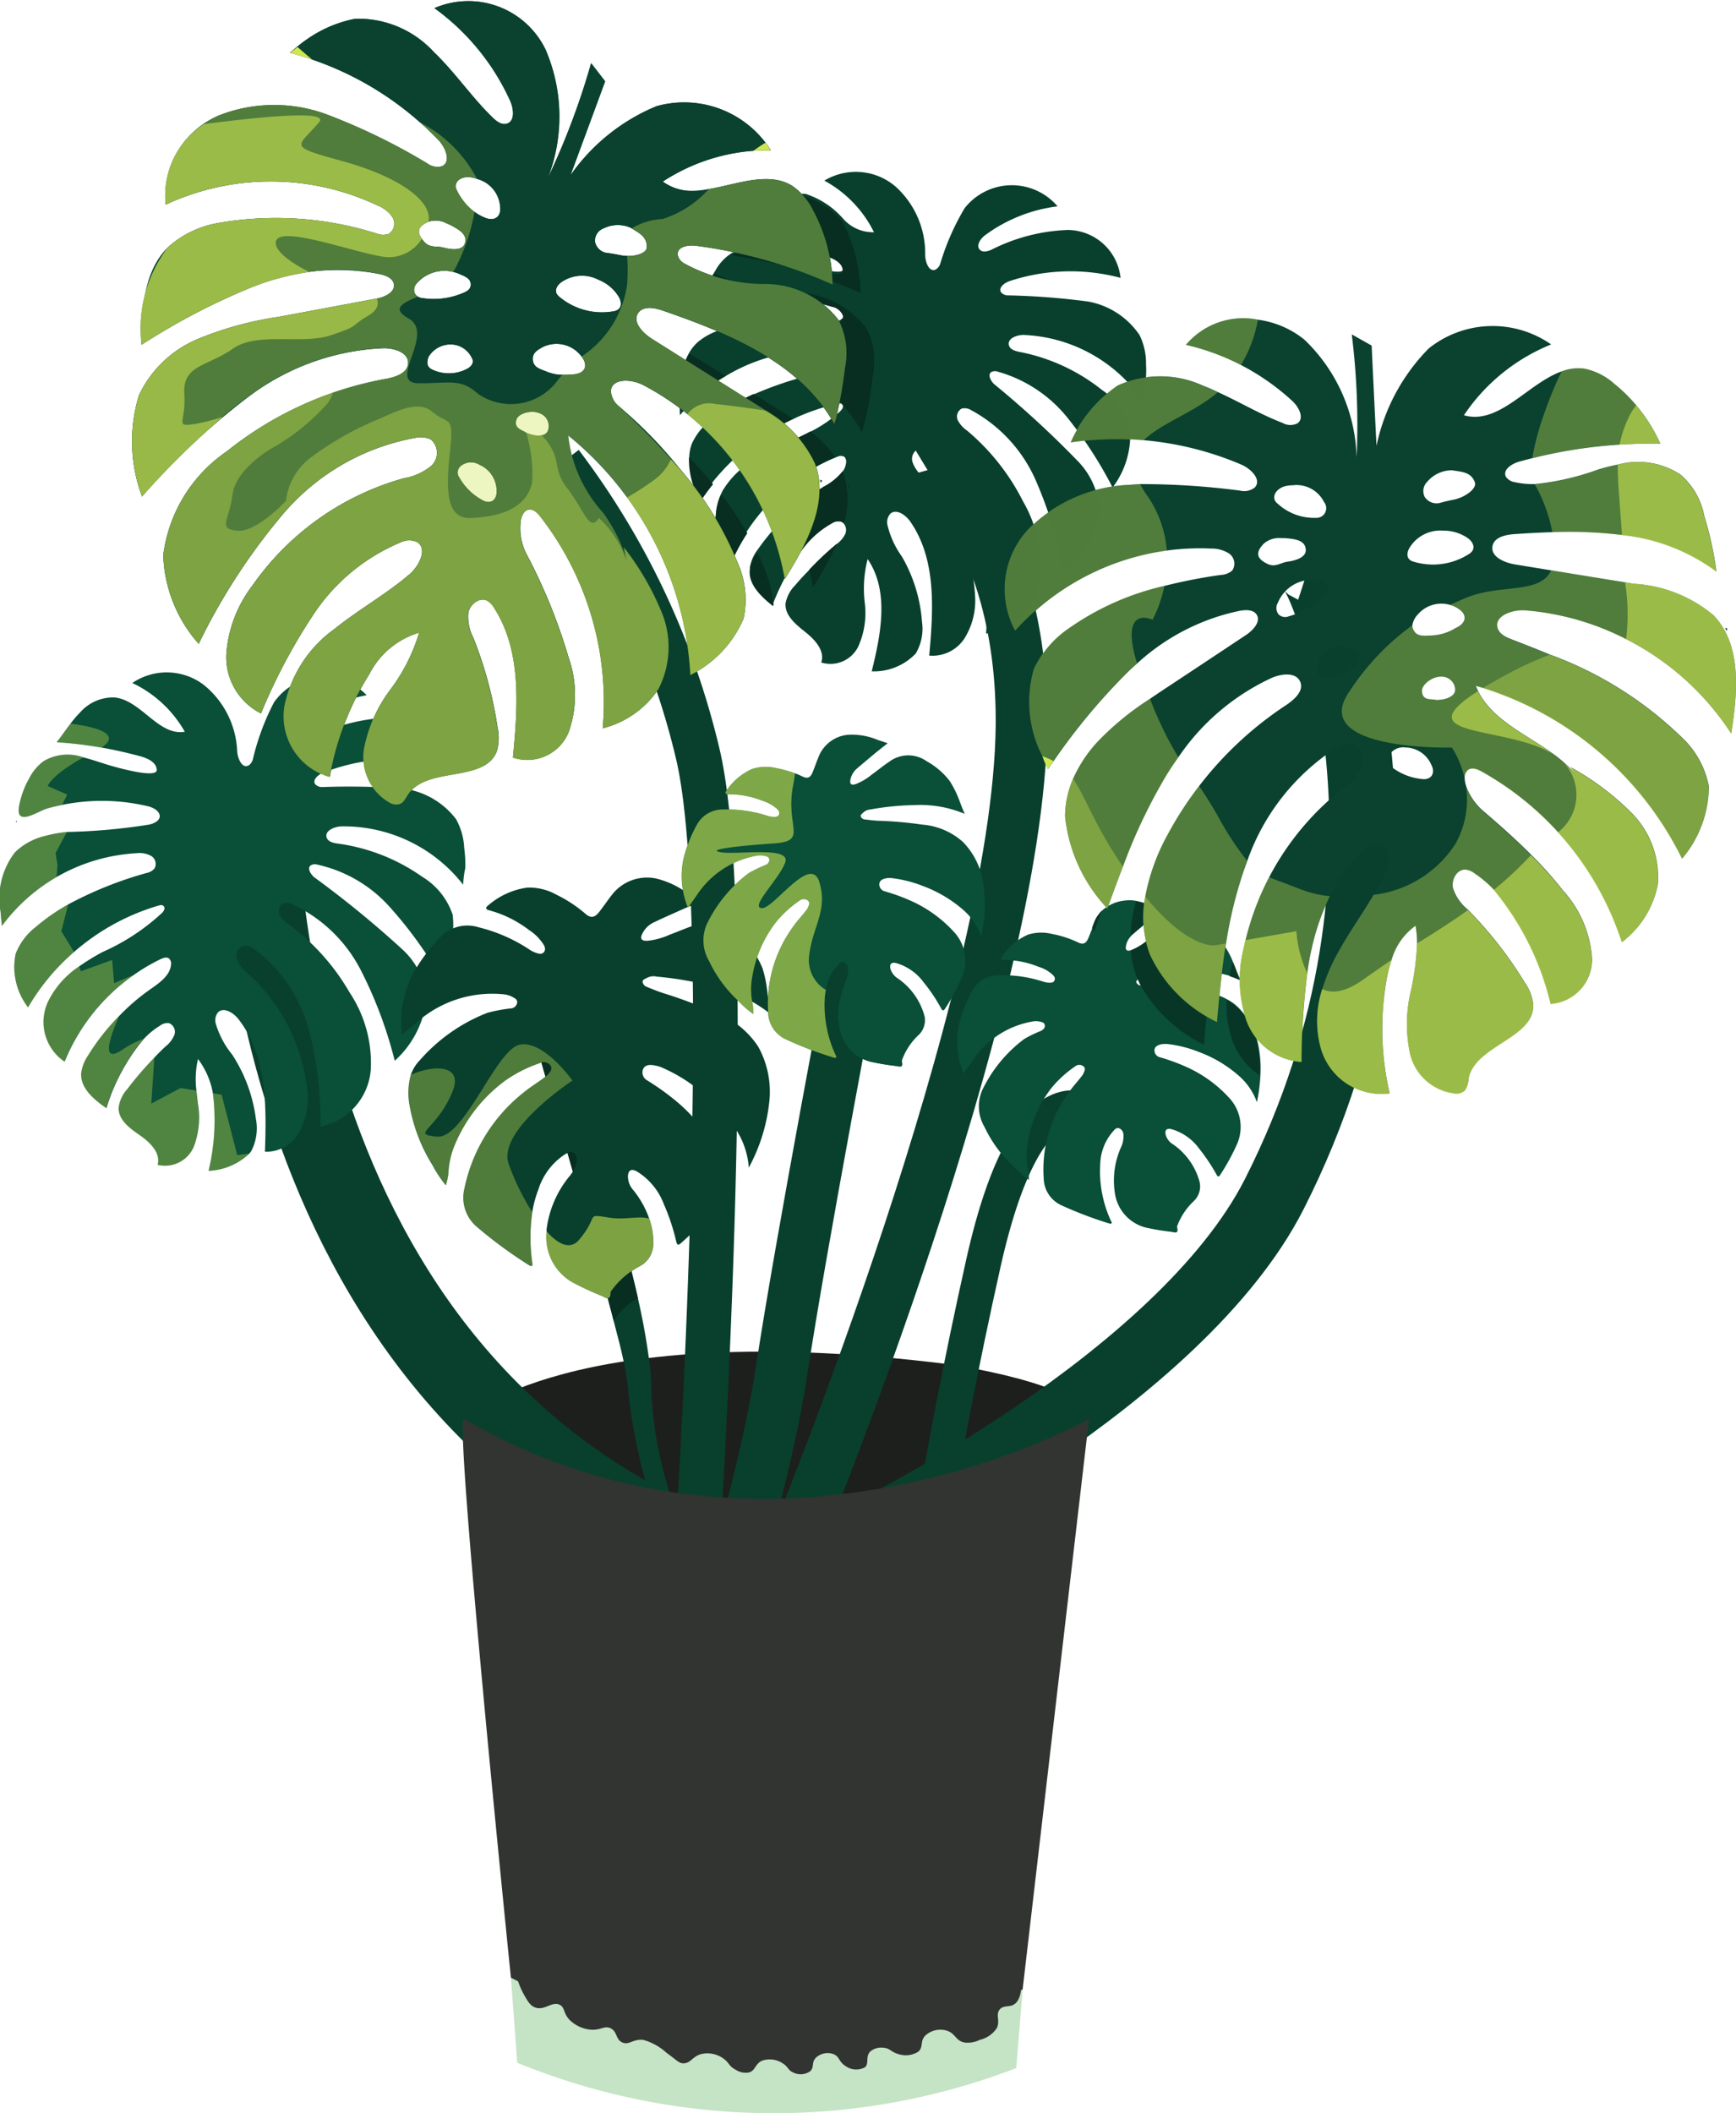 <svg xmlns="http://www.w3.org/2000/svg" width="61.125" height="74.389" viewBox="0 0 61.125 74.389"><g transform="translate(-970.62 -375.167)"><g transform="translate(970.62 375.167)"><path d="M998.788,459.552s3.7-3.591,17.055-1.925c0,0,4.814.687,4.952,1.925,0,0-6.052,6.259-12.035,4.2S998.788,462.647,998.788,459.552Z" transform="translate(-982.448 -409.608)" fill="#1d1f1d"/><path d="M986.217,421.785s-.861,19.344,14.027,26.846" transform="translate(-977.166 -394.742)" fill="none" stroke="#08402d" stroke-miterlimit="10" stroke-width="2.801"/><path d="M1008.063,454.3l-.857.319c-.228-.847-.447-1.663-.652-2.5a21.528,21.528,0,0,1-.506-2.542c-.032-.215-.045-.442-.068-.656-.032-.191-.05-.383-.091-.584-.082-.4-.173-.8-.283-1.207l-.123-.479c-.168-.647-.342-1.3-.519-1.954-.223-.848-.46-1.69-.7-2.529l-.123-.437c-.182-.638-.364-1.271-.547-1.909l-.26-.9-.1-.342-1.048-3.627.734-.233.136-.045a.214.214,0,0,0,.019.05q.8,2.385,1.535,4.8c.492,1.622.948,3.257,1.381,4.9.118.474.237.948.346,1.426.078.355.155.711.219,1.07.078.419.141.852.2,1.285.027.219.032.451.05.679.009.2,0,.405.023.61A14.264,14.264,0,0,0,1008.063,454.3Z" transform="translate(-983.875 -400.154)" fill="#08402d"/><path d="M1019.741,433.573s-1.9,9.958-2.567,14.382c-.373,2.453-1.223,5.534-1.223,5.534" transform="translate(-989.655 -399.692)" fill="none" stroke="#08402d" stroke-miterlimit="10" stroke-width="1.831"/><path d="M1004.67,403.287a27.286,27.286,0,0,1,4.845,10.345c1.356,6.093-.038,27.644-.038,27.644" transform="translate(-984.918 -386.975)" fill="none" stroke="#08402d" stroke-miterlimit="10" stroke-width="1.571"/><path d="M1023.119,402.355c.152-.092,3.845,2.764,3.776,9.78-.1,9.645-7.911,28.636-7.911,28.636" transform="translate(-990.929 -386.583)" fill="none" stroke="#08402d" stroke-miterlimit="10" stroke-width="1.815"/><path d="M1032.513,442.665s-2.3-2.081-3.928,5.182-2.389,12.9-2.389,12.9" transform="translate(-993.957 -403.395)" fill="none" stroke="#08402d" stroke-miterlimit="10" stroke-width="1.236"/><path d="M1038.813,409.654c.483.157,4.681,10.44-1.2,22.026-3.325,6.546-14.3,11.9-14.3,11.9" transform="translate(-992.745 -389.649)" fill="none" stroke="#08402d" stroke-miterlimit="10" stroke-width="2.323"/><g transform="translate(0 23.665)"><path d="M982.124,421.785c.056.148.243.187.4.207a6.725,6.725,0,0,1,2.962,1.167,2.484,2.484,0,0,1,1.072,1.335,3.057,3.057,0,0,1-.5,2.074,14.444,14.444,0,0,0-1.746-2.38,4.816,4.816,0,0,0-2.519-1.457.291.291,0,0,0-.237.03c-.125.105,0,.3.122.411a36.082,36.082,0,0,1,3.143,2.574,2.713,2.713,0,0,1,.822,1.624,3.429,3.429,0,0,1-1.124,2.266,15.033,15.033,0,0,0-1.19-3.18,5.146,5.146,0,0,0-2.4-2.321.45.45,0,0,0-.342-.036.321.321,0,0,0-.105.428,1.032,1.032,0,0,0,.345.339,7.83,7.83,0,0,1,2.107,2.374,4.467,4.467,0,0,1,.74,2.725,2.219,2.219,0,0,1-1.775,1.989,12.528,12.528,0,0,0-.408-3.413,5.188,5.188,0,0,0-1.888-2.808.518.518,0,0,0-.46-.125.379.379,0,0,0-.174.474,1.172,1.172,0,0,0,.332.44,6.5,6.5,0,0,1,2.153,4.248,2.5,2.5,0,0,1-.306,1.4,1.33,1.33,0,0,1-1.2.667c.059-1.624.066-3.4-.94-4.676-.177-.223-.52-.43-.717-.223a.446.446,0,0,0-.075.388,3.128,3.128,0,0,0,.576,1.088,5.378,5.378,0,0,1,.835,2.249,1.74,1.74,0,0,1-.151,1.134.768.768,0,0,1-.076.105,2.214,2.214,0,0,1-1.436.608,7.625,7.625,0,0,0,.151-2.736,2.818,2.818,0,0,0-.523-1.2,3.127,3.127,0,0,0-.056,1.108l.049.444a2.884,2.884,0,0,1-.142,1.532,1.1,1.1,0,0,1-1.272.641c.115-.414-.263-.789-.618-1.035s-.766-.542-.756-.973a1.2,1.2,0,0,1,.3-.651,12,12,0,0,1,.964-1.121c.125-.135.256-.263.392-.391a.993.993,0,0,0,.306-.4.329.329,0,0,0-.191-.418.434.434,0,0,0-.312.089,2.665,2.665,0,0,0-.573.47,6.949,6.949,0,0,0-1.315,2.436c-.437-.3-.927-.707-.888-1.24a1.437,1.437,0,0,1,.243-.618,7.734,7.734,0,0,1,1.118-1.414,7.438,7.438,0,0,1,1.082-.921c.319-.224.69-.48.72-.868a.236.236,0,0,0-.079-.213c-.079-.056-.19-.016-.279.023a6.481,6.481,0,0,0-.937.549,6.9,6.9,0,0,0-2.453,3.065,1.684,1.684,0,0,1-.532-2.213,3.166,3.166,0,0,1,1.052-1.147,7.931,7.931,0,0,1,.815-.5,7.586,7.586,0,0,0,2.1-1.381c.059-.063.115-.161.059-.227s-.132-.043-.2-.023a7.9,7.9,0,0,0-2.96,1.628,7.694,7.694,0,0,0-1.621,1.95,2.319,2.319,0,0,1-.437-1.884,2.2,2.2,0,0,1,.711-.947,6.964,6.964,0,0,1,1.14-.792,13.29,13.29,0,0,1,2.755-1.105.483.483,0,0,0,.286-.164.33.33,0,0,0-.138-.447.878.878,0,0,0-.513-.085,6.325,6.325,0,0,0-4.725,2.558c-.016-.161-.036-.326-.046-.49a2.655,2.655,0,0,1,.506-2.1,2.276,2.276,0,0,1,1.081-.582,4.852,4.852,0,0,1,.75-.135,21.019,21.019,0,0,0,2.913-.263c.553-.144.4-.53-.059-.641a7,7,0,0,0-3.025-.049q-.271.054-.532.128c-.316.092-1.1.651-.987-.059a3.087,3.087,0,0,1,.359-1,1.722,1.722,0,0,1,.51-.609,1.654,1.654,0,0,1,1.4-.132s0,0,0,0c.325.082.648.2.947.287.148.042,1.644.48,1.634.154-.01-.27-.316-.408-.576-.48-.451-.121-.908-.227-1.368-.306a15.049,15.049,0,0,0-1.578-.19c.168-.211.319-.435.483-.648a3.9,3.9,0,0,1,.352-.411,1.546,1.546,0,0,1,1.2-.516c.94.092,1.548,1.367,2.476,1.207a4.185,4.185,0,0,0-1.848-1.716,2.155,2.155,0,0,1,2.515.066,3.168,3.168,0,0,1,1.177,2.338c.017.254.171.618.4.5a.376.376,0,0,0,.151-.211,8.547,8.547,0,0,1,.746-2.012,2.114,2.114,0,0,1,3.262-.25,5.457,5.457,0,0,0-2.479,1.154c-.164.138-.326.4-.154.539.1.086.263.03.388-.026a6.393,6.393,0,0,1,2.637-.852,1.882,1.882,0,0,1,1.969,1.575,6.824,6.824,0,0,0-3.9.342c-.175.069-.378.25-.273.4a.325.325,0,0,0,.256.1,26.257,26.257,0,0,1,2.828.052,2.789,2.789,0,0,1,1.874,1.076,2.288,2.288,0,0,1,.289,1.019,4.033,4.033,0,0,1,.036.72,2.959,2.959,0,0,0-.072.572,5.336,5.336,0,0,0-4.284-2.055C982.384,421.393,982.038,421.545,982.124,421.785Z" transform="translate(-970.62 -415.962)" fill="#0a4f38"/><path d="M971.585,425.018c0,.007.005.014.008.022l.023-.055C971.584,424.971,971.587,425,971.585,425.018Z" transform="translate(-971.025 -419.749)" fill="#0a4f38"/><path d="M971.637,424.984l.006,0h0l0-.006h-.006Z" transform="translate(-971.047 -419.749)" fill="#0a4f38"/></g><path d="M1006.336,445.882a2.411,2.411,0,0,0-.793.706.533.533,0,0,0-.059.091c-.168-.647-.342-1.3-.519-1.954-.223-.848-.46-1.69-.7-2.529a.84.84,0,0,0,.023-.1.312.312,0,0,0-.114-.314.118.118,0,0,0-.032-.018c-.182-.638-.364-1.271-.547-1.909l-.26-.9a.187.187,0,0,0,.037-.237.2.2,0,0,0-.137-.1l-1.048-3.627.734-.233a.252.252,0,0,0,.155,0q.8,2.385,1.535,4.8c.492,1.622.948,3.257,1.381,4.9C1006.108,444.929,1006.227,445.4,1006.336,445.882Z" transform="translate(-983.875 -400.187)" fill="#072e20"/><path d="M1007.56,434.381a3.272,3.272,0,0,1,.385,1.923,6.236,6.236,0,0,1-.723,2.325,2.816,2.816,0,0,0-.424-1.3,5.732,5.732,0,0,0-1.473-1.545,5.587,5.587,0,0,0-1.213-.7,1.264,1.264,0,0,0-.243-.059c-.155-.026-.313-.01-.375.151a.318.318,0,0,0,.151.381,8.976,8.976,0,0,1,1.023.733,5.749,5.749,0,0,1,1.483,1.881,1.881,1.881,0,0,1-.3,2.071,8.983,8.983,0,0,1-1.019,1.045c-.109.1-.138.043-.165-.059a7.348,7.348,0,0,0-.434-1.309,2.3,2.3,0,0,0-.957-1.16c-.194-.106-.3-.039-.309.18a.733.733,0,0,0,.2.494,3.346,3.346,0,0,1,.549.99,2.448,2.448,0,0,1,.145.868.89.89,0,0,1-.464.8,2.924,2.924,0,0,0-.976.825c-.023.036-.063.072-.063.108-.006.322-.168.184-.316.118a10.282,10.282,0,0,1-1.039-.483,1.828,1.828,0,0,1-.9-1.785c0-.026,0-.056,0-.082a3.671,3.671,0,0,1,.789-1.841,1.185,1.185,0,0,0,.27-.529.316.316,0,0,0-.115-.319c-.1-.065-.191,0-.289.053a2.287,2.287,0,0,0-.94,1.23,4.035,4.035,0,0,0-.22.812,6.3,6.3,0,0,0,0,1.775c0,.039.03.089-.013.112-.023.013-.073,0-.1-.023a15.871,15.871,0,0,1-1.851-1.361,1.345,1.345,0,0,1-.428-1.322,5.792,5.792,0,0,1,2.029-3.347c.263-.223.559-.4.832-.608a.26.26,0,0,0,.049-.036c.079-.1.211-.2.125-.346a.3.3,0,0,0-.378-.092,4.692,4.692,0,0,0-1.253.641,5.39,5.39,0,0,0-1.753,2.269,2.886,2.886,0,0,0-.21.96,2.047,2.047,0,0,1-.092.43,4.284,4.284,0,0,1-.473-.714,5.881,5.881,0,0,1-.8-2.081,2.388,2.388,0,0,1,.04-1.092v0a1.373,1.373,0,0,1,.309-.506,6.1,6.1,0,0,1,2.393-1.68,5.486,5.486,0,0,1,.8-.151.247.247,0,0,0,.237-.174.152.152,0,0,0-.075-.181.861.861,0,0,0-.345-.138,4.01,4.01,0,0,0-3.041.921c-.181.158-.372.309-.559.461,0,0-.013,0-.033,0a3.719,3.719,0,0,1,.414-2.157,6.217,6.217,0,0,1,.954-1.256,1.309,1.309,0,0,1,1.328-.335,5.677,5.677,0,0,1,1.805.792,1,1,0,0,0,.263.122c.079.023.168.043.234-.036s.043-.171,0-.253a1.684,1.684,0,0,0-.52-.526,4.014,4.014,0,0,0-1.4-.694c-.142-.033-.135-.106-.039-.175a2.656,2.656,0,0,1,1.371-.625,1.942,1.942,0,0,1,1.026.247,4.684,4.684,0,0,1,1.019.668c.19.168.329.148.49-.056s.316-.441.487-.651a1.561,1.561,0,0,1,1.5-.533,3.043,3.043,0,0,1,1.19.575c.118.073.23.151.382.253-.27.111-.51.21-.746.316-.3.135-.608.269-.907.414a.837.837,0,0,0-.378.375c-.1.187-.043.273.171.263a2.491,2.491,0,0,0,.785-.214c.3-.112.592-.24.9-.342a1.409,1.409,0,0,1,1.621.418,3.306,3.306,0,0,1,.749,1.111,4.246,4.246,0,0,1,.171.865c.033.24.043.483.085.723a5.119,5.119,0,0,0-2.061-.97,11.869,11.869,0,0,0-1.92-.329.5.5,0,0,0-.349.046c-.059.039-.161.049-.148.151a.22.22,0,0,0,.148.164c.184.076.371.151.559.214a16.385,16.385,0,0,1,1.825.684A3.036,3.036,0,0,1,1007.56,434.381Z" transform="translate(-980.857 -397.528)" fill="#08402d"/><path d="M1035.654,435.07a.248.248,0,0,0,.2.26,7.016,7.016,0,0,1,.939.346,4.553,4.553,0,0,1,1.531,1.125,1.5,1.5,0,0,1,.209,1.645,7.519,7.519,0,0,1-.56,1.016c-.059.1-.1.064-.137-.009a6.5,6.5,0,0,0-.61-.911,1.832,1.832,0,0,0-.975-.684c-.173-.036-.241.032-.2.205a.574.574,0,0,0,.259.332,2.352,2.352,0,0,1,.921,1.276.713.713,0,0,1-.182.711,2.3,2.3,0,0,0-.574.834c-.009.032-.032.068-.023.1.064.246-.091.173-.219.155a8.428,8.428,0,0,1-.893-.15,1.465,1.465,0,0,1-1.084-1.24,2.874,2.874,0,0,1,.214-1.571.9.9,0,0,0,.091-.465.245.245,0,0,0-.155-.219c-.087-.027-.146.036-.2.1a1.807,1.807,0,0,0-.46,1.139,4.147,4.147,0,0,0,.378,2.027c.013.027.045.059.013.086a.088.088,0,0,1-.077,0,13.569,13.569,0,0,1-1.7-.647,1.063,1.063,0,0,1-.605-.921,4.559,4.559,0,0,1,.843-2.989c.15-.228.342-.424.505-.643a.269.269,0,0,0,.032-.041c.036-.091.119-.2.023-.287a.236.236,0,0,0-.31.009,3.921,3.921,0,0,0-.825.756,4.237,4.237,0,0,0-.857,2.105,2.266,2.266,0,0,0,.041.779,1.663,1.663,0,0,1,.022.346,3.279,3.279,0,0,1-.514-.447,4.6,4.6,0,0,1-1.048-1.421,1.424,1.424,0,0,1-.073-1.3,4.877,4.877,0,0,1,1.472-1.79,4.038,4.038,0,0,1,.583-.283c.077-.041.146-.091.146-.187a.127.127,0,0,0-.1-.123.682.682,0,0,0-.291-.032,3.177,3.177,0,0,0-2.128,1.349c-.1.159-.223.314-.332.469,0,0-.009,0-.023,0a2.936,2.936,0,0,1-.141-1.736,4.826,4.826,0,0,1,.465-1.162,1.029,1.029,0,0,1,.943-.538,4.5,4.5,0,0,1,1.549.223.756.756,0,0,0,.228.036c.059,0,.132,0,.168-.077s0-.137-.054-.191a1.24,1.24,0,0,0-.51-.292,3.179,3.179,0,0,0-1.216-.237c-.114,0-.124-.05-.064-.123a2.11,2.11,0,0,1,.911-.77,1.551,1.551,0,0,1,.839-.027,3.705,3.705,0,0,1,.925.3c.177.086.278.041.36-.146.05-.123.1-.246.146-.369.027-.077.055-.155.086-.232a1.131,1.131,0,0,1,.264-.383,1.389,1.389,0,0,1,.775-.342,1.256,1.256,0,0,1,.433.013c.2.041.4.114.6.173.1.032.2.068.342.114-.182.142-.342.269-.5.4-.205.168-.405.337-.606.51a.084.084,0,0,0-.032.037.663.663,0,0,0-.177.328c-.037.168.023.218.187.168a2.088,2.088,0,0,0,.556-.332c.2-.146.4-.305.61-.451a1.129,1.129,0,0,1,1.331-.023,3.691,3.691,0,0,1,.57.419,1.37,1.37,0,0,1,.237.273,3.017,3.017,0,0,1,.278.542.624.624,0,0,1,.037.082c.073.177.137.36.219.538a2.749,2.749,0,0,0-.356-.137,3.69,3.69,0,0,0-.624-.132,5.846,5.846,0,0,0-.8-.041,9.727,9.727,0,0,0-1.54.155.415.415,0,0,0-.255.11l-.014.014c-.036.036-.1.068-.068.136a.183.183,0,0,0,.15.091.058.058,0,0,1,.028,0c.146.019.3.036.446.041a13.277,13.277,0,0,1,1.536.136c.141.023.287.05.423.087a2.171,2.171,0,0,1,.62.232,1.617,1.617,0,0,1,.4.3,2.611,2.611,0,0,1,.7,1.389,4.111,4.111,0,0,1,.059.975,6.352,6.352,0,0,1-.123.952,2.228,2.228,0,0,0-.6-.9,4.489,4.489,0,0,0-1.454-.875,4.246,4.246,0,0,0-1.079-.273.916.916,0,0,0-.2,0C1035.787,434.892,1035.668,434.937,1035.654,435.07Z" transform="translate(-995.005 -398.113)" fill="#0a4f38"/><path d="M1018.954,425a.251.251,0,0,0,.194.26,6.726,6.726,0,0,1,.937.342,4.576,4.576,0,0,1,1.532,1.125,1.5,1.5,0,0,1,.211,1.647,7.239,7.239,0,0,1-.559,1.016c-.062.1-.1.062-.138-.01a6,6,0,0,0-.611-.911,1.835,1.835,0,0,0-.973-.684c-.171-.039-.24.033-.2.207a.6.6,0,0,0,.256.332,2.349,2.349,0,0,1,.927,1.273c0,.013.006.03.01.042a.711.711,0,0,1-.2.668,2.247,2.247,0,0,0-.572.838c-.01.033-.033.069-.023.1.063.247-.092.174-.22.158a8.422,8.422,0,0,1-.894-.151,1.473,1.473,0,0,1-1.082-1.236,2.265,2.265,0,0,1,.039-1,4.511,4.511,0,0,1,.174-.578.939.939,0,0,0,.092-.463.242.242,0,0,0-.154-.217c-.089-.033-.145.036-.207.1a1.638,1.638,0,0,0-.425.891,2.084,2.084,0,0,0-.036.249,4.141,4.141,0,0,0,.382,2.026c.013.03.042.063.013.089a.107.107,0,0,1-.079,0,13.019,13.019,0,0,1-1.7-.651,1.066,1.066,0,0,1-.608-.921,4.6,4.6,0,0,1,.845-2.989c.151-.227.342-.421.506-.637.01-.017.023-.027.03-.039.039-.1.118-.2.023-.289a.236.236,0,0,0-.309.006,3.831,3.831,0,0,0-.822.756,4.281,4.281,0,0,0-.861,2.1,2.309,2.309,0,0,0,.043.78,1.726,1.726,0,0,1,.023.352,3.414,3.414,0,0,1-.513-.447,4.615,4.615,0,0,1-1.049-1.424,1.429,1.429,0,0,1-.075-1.3,4.9,4.9,0,0,1,1.476-1.792,4.983,4.983,0,0,1,.582-.283.2.2,0,0,0,.144-.184.124.124,0,0,0-.1-.121.672.672,0,0,0-.292-.033,3.183,3.183,0,0,0-2.131,1.348c-.105.158-.22.312-.329.47,0,0-.01,0-.026,0a2.928,2.928,0,0,1-.138-1.736,4.8,4.8,0,0,1,.463-1.164,1.035,1.035,0,0,1,.944-.536,4.549,4.549,0,0,1,1.545.224.81.81,0,0,0,.23.036c.063,0,.135,0,.171-.076s-.006-.141-.056-.194a1.322,1.322,0,0,0-.51-.292,3.2,3.2,0,0,0-1.217-.234c-.115,0-.125-.052-.066-.125a2.121,2.121,0,0,1,.914-.769,1.583,1.583,0,0,1,.839-.027,4.157,4.157,0,0,1,.657.181,2.647,2.647,0,0,1,.263.112c.181.089.282.046.361-.145s.148-.4.234-.6a1.233,1.233,0,0,1,1.035-.723,2.366,2.366,0,0,1,1.033.187c.1.03.207.069.342.112-.181.144-.345.27-.5.4-.2.168-.4.335-.6.506a.707.707,0,0,0-.211.368c-.036.164.027.217.187.164a2.009,2.009,0,0,0,.556-.328c.207-.148.4-.309.612-.451a1.119,1.119,0,0,1,1.331-.023,2.618,2.618,0,0,1,.806.691,3.474,3.474,0,0,1,.316.621c.072.178.131.361.217.539a4.06,4.06,0,0,0-1.782-.309,9.669,9.669,0,0,0-1.539.154.405.405,0,0,0-.256.112c-.036.042-.111.072-.079.148a.168.168,0,0,0,.148.092c.158.02.316.039.473.046a13.45,13.45,0,0,1,1.535.135,2.425,2.425,0,0,1,1.44.615,2.62,2.62,0,0,1,.7,1.388,5.044,5.044,0,0,1-.059,1.93,2.236,2.236,0,0,0-.6-.9,4.582,4.582,0,0,0-1.453-.871,4.393,4.393,0,0,0-1.078-.276.805.805,0,0,0-.2,0C1019.086,424.819,1018.967,424.865,1018.954,425Z" transform="translate(-987.993 -393.885)" fill="#0a4f38"/><g transform="translate(38.449 31.725)"><path d="M1042.746,435.016a2.609,2.609,0,0,0-.7-1.389,1.616,1.616,0,0,0-.4-.3,3.731,3.731,0,0,0,.223,1.5,2.537,2.537,0,0,0,.934,1.157A4.1,4.1,0,0,0,1042.746,435.016Zm-.861-2.92a.627.627,0,0,0-.037-.082c-.023.087-.041.178-.059.264s-.032.146-.041.219a2.749,2.749,0,0,1,.356.137C1042.022,432.455,1041.958,432.273,1041.885,432.1Zm-1.121-1.317a1.13,1.13,0,0,0-1.331.023c-.209.146-.406.305-.61.451a2.089,2.089,0,0,1-.556.332,3.218,3.218,0,0,0,.209.934.663.663,0,0,0,.037.082,1.813,1.813,0,0,0,.109.232,5.157,5.157,0,0,0,2.223,2.073c.05-.6.105-1.208.182-1.809.028-.246.059-.492.1-.734.059-.392.127-.779.21-1.166A3.7,3.7,0,0,0,1040.764,430.779Zm-1.708-.747c-.2-.059-.392-.132-.6-.173a4.8,4.8,0,0,0-.2,1.23.083.083,0,0,1,.032-.037c.2-.173.4-.342.606-.51.159-.128.319-.255.5-.4C1039.261,430.1,1039.16,430.063,1039.056,430.031Zm-2.069.538c-.032.077-.059.155-.086.232l.082.11c.087-.242.178-.483.269-.724A1.131,1.131,0,0,0,1036.987,430.569Z" transform="translate(-1036.901 -429.858)" fill="#083626"/></g><g transform="translate(35.359 11.218)"><path d="M1057.623,404.846c.153-.045.309-.078.465-.11.408-.085.805-.389.735-.6-.13-.389-.505-.373-.788-.429a1.129,1.129,0,0,0-.876.391.459.459,0,0,0-.1.553A.5.5,0,0,0,1057.623,404.846Z" transform="translate(-1042.253 -398.37)" fill="none"/><path d="M1056.539,412.188c-.12.156-.26.322-.145.544s.32.206.568.192a1.741,1.741,0,0,0,.9-.256c.364-.163.426-.432.185-.632A1.1,1.1,0,0,0,1056.539,412.188Z" transform="translate(-1041.978 -401.77)" fill="none"/><path d="M1056.243,408.455a2.337,2.337,0,0,0,1.975-.268c.217-.134.2-.343-.007-.527a1.488,1.488,0,0,0-.907-.291,1.269,1.269,0,0,0-1.2.623C1056,408.191,1056.03,408.39,1056.243,408.455Z" transform="translate(-1041.852 -399.908)" fill="none"/><path d="M1056.053,421.637c.336.042.489-.206.334-.51a1.006,1.006,0,0,0-.9-.6.579.579,0,0,0-.6.3.3.3,0,0,0,.11.384A2.069,2.069,0,0,0,1056.053,421.637Z" transform="translate(-1041.349 -405.433)" fill="none"/><path d="M1057.6,416.229c-.307-.007-.694.284-.669.526.034.334.327.245.5.291.412,0,.7-.167.664-.4A.473.473,0,0,0,1057.6,416.229Z" transform="translate(-1042.221 -403.628)" fill="none"/><path d="M1049.421,405.76a.342.342,0,0,0,.293-.559,1.089,1.089,0,0,0-1.1-.591,1.275,1.275,0,0,0-.31.045c-.327.11-.457.419-.239.595A1.9,1.9,0,0,0,1049.421,405.76Z" transform="translate(-1038.456 -398.749)" fill="none"/><path d="M1050.529,415.132c.011.181.061.37.305.372a1.375,1.375,0,0,0,1.117-.51c.12-.145.143-.323-.01-.419a.832.832,0,0,0-.742-.181A.913.913,0,0,0,1050.529,415.132Z" transform="translate(-1039.534 -402.843)" fill="none"/><path d="M1047.326,408.733c.267.125.466-.051.695-.082.276-.037.655-.148.643-.418-.016-.355-.418-.379-.727-.411-.027,0-.053,0-.143,0a.814.814,0,0,0-.609.194C1046.879,408.331,1046.931,408.548,1047.326,408.733Z" transform="translate(-1038.047 -400.097)" fill="none"/><path d="M1049.409,410.35a1.3,1.3,0,0,0-1.261.8.371.371,0,0,0,.02.414.335.335,0,0,0,.376.065,2.618,2.618,0,0,0,1.127-.637c.136-.135.3-.274.2-.477C1049.791,410.345,1049.586,410.352,1049.409,410.35Z" transform="translate(-1038.512 -401.159)" fill="none"/><path d="M1075.406,413.292l-.039-.009-.039.005.062.095Z" transform="translate(-1049.947 -402.391)" fill="#0a422f"/><path d="M1049.919,404.772a9.445,9.445,0,0,1,3.547,1.009,9.558,9.558,0,0,1,3.706,3.327c.227-1.437.385-3.107-.621-4.162a4.8,4.8,0,0,0-2.8-1.109c-.1-.016-.211-.032-.316-.052-.868-.138-1.733-.28-2.6-.421l-1.266-.207c-.385-.062-.878-.273-.8-.654.062-.306.454-.391.763-.414.444-.03.894-.056,1.348-.069a15.231,15.231,0,0,1,2.456.1,6.741,6.741,0,0,1,3.314,1.285,11.7,11.7,0,0,0-.427-1.956,2.526,2.526,0,0,0-.839-1.457,2.727,2.727,0,0,0-2.2-.352c-.234.046-.467.106-.687.171a9.118,9.118,0,0,1-2.236.516,2.833,2.833,0,0,1-.7-.066.445.445,0,0,1-.326-.2c-.109-.247.214-.45.47-.523.154-.043.312-.085.467-.122a17.041,17.041,0,0,1,3.074-.477c.477-.03.954-.039,1.433-.03a5.736,5.736,0,0,0-.845-1.348,5.592,5.592,0,0,0-.786-.77,2.245,2.245,0,0,0-1.029-.523,1.628,1.628,0,0,0-.815.092c-1.184.418-2.207,1.9-3.443,1.545a6.732,6.732,0,0,1,3.071-2.493,3.6,3.6,0,0,0-4.311.142,6.889,6.889,0,0,0-1.838,3.426c-.059-1.177-.115-2.35-.171-3.528l-.7-.394a25.771,25.771,0,0,1,.171,4.33,5.95,5.95,0,0,0-1.841-4.146,3.281,3.281,0,0,0-1.631-.7,2.638,2.638,0,0,0-2.539.885,8.254,8.254,0,0,1,1.94.71,8.338,8.338,0,0,1,1.8,1.259c.227.207.437.592.2.786a.547.547,0,0,1-.536-.007c-.783-.3-1.506-.736-2.269-1.081-.177-.086-.359-.165-.542-.234a3.61,3.61,0,0,0-3,0,4.766,4.766,0,0,0-1.65,2,11.179,11.179,0,0,1,6.01.783c.335.144.72.526.477.8a.6.6,0,0,1-.52.115,26.79,26.79,0,0,0-3.511-.23c-.128.006-.26.016-.391.026a5.31,5.31,0,0,0-3.511,1.522,3.084,3.084,0,0,0-.5,3.607.3.3,0,0,1,.033-.033,8.778,8.778,0,0,1,5.307-2.784,8.549,8.549,0,0,1,1.535-.069,1.152,1.152,0,0,1,.647.174.434.434,0,0,1,.112.6.657.657,0,0,1-.4.154,18.555,18.555,0,0,0-1.979.385,9.527,9.527,0,0,0-3.38,1.5,3.554,3.554,0,0,0-1.217,1.424,4.179,4.179,0,0,0,.3,3.07h0c.059.155.122.306.185.454l.207-.287a21.786,21.786,0,0,1,2.66-3.179c.092-.086.188-.171.282-.256a7.634,7.634,0,0,1,3.627-1.852c.2-.032.447-.039.566.125.177.25-.112.562-.365.73q-1.46.972-2.927,1.94c-.148.1-.3.2-.444.3a10.035,10.035,0,0,0-1.854,1.516A4.757,4.757,0,0,0,1034,410.7a3.321,3.321,0,0,0-.283,1.331,5.548,5.548,0,0,0,1.49,3.236c.178-.494.359-.987.549-1.476a19.144,19.144,0,0,1,1.529-3.215c.132-.214.273-.425.421-.632a8.049,8.049,0,0,1,3.3-2.8c.346-.148.855-.2.993.148.132.325-.217.628-.509.822a12.576,12.576,0,0,0-3.055,2.844,12.409,12.409,0,0,0-1.094,1.687,7.293,7.293,0,0,0-.8,2.2,3.812,3.812,0,0,0,.161,2.032,4.94,4.94,0,0,0,2.367,2.387c.079-.924.168-1.855.316-2.768a15.063,15.063,0,0,1,.638-2.6l.108-.3a7.821,7.821,0,0,1,3.127-3.978.814.814,0,0,1,.539-.161c.349.056.5.523.366.855a2.093,2.093,0,0,1-.717.772,9.654,9.654,0,0,0-3.373,5.294c-.023.085-.043.171-.059.256a4.505,4.505,0,0,0,.085,2.558,2.224,2.224,0,0,0,1.947,1.476,24.91,24.91,0,0,1,.2-3.133q.055-.419.148-.829a8.243,8.243,0,0,1,.648-1.874,5.783,5.783,0,0,1,1.161-1.608.713.713,0,0,1,.533-.26c.453.049.42.733.217,1.145-.112.227-.237.45-.368.667-.428.723-.924,1.407-1.319,2.15a6.548,6.548,0,0,0-.49,1.174,3.612,3.612,0,0,0-.076,1.986,2.22,2.22,0,0,0,2.446,1.69,9.954,9.954,0,0,1-.131-3.87,4.876,4.876,0,0,1,.2-.832,2.22,2.22,0,0,1,.842-1.2,3.51,3.51,0,0,1,.053.614v0a9.247,9.247,0,0,1-.207,1.638,5.012,5.012,0,0,0-.039,2.252,1.838,1.838,0,0,0,1.591,1.4.438.438,0,0,0,.332-.1.715.715,0,0,0,.132-.408c.22-1.2,2.348-1.427,2.282-2.64a1.665,1.665,0,0,0-.3-.763,14.056,14.056,0,0,0-2-2.558l-.017-.016a1.62,1.62,0,0,1-.509-.747c-.063-.3.148-.674.454-.647a.631.631,0,0,1,.312.135,4.016,4.016,0,0,1,.674.572,9.88,9.88,0,0,1,2,4.018,1.568,1.568,0,0,0,1.457-1.591,3.938,3.938,0,0,0-1.023-2.4,13.146,13.146,0,0,0-1.118-1.256c-.513-.516-1.059-1-1.611-1.476a2.136,2.136,0,0,1-.681-.94v-.006a1.175,1.175,0,0,1-.04-.155.592.592,0,0,1-.01-.108v-.006a.344.344,0,0,1,.122-.3c.142-.1.335-.02.487.066a10.645,10.645,0,0,1,4.925,6,3.341,3.341,0,0,0,1.266-2.045,3.2,3.2,0,0,0-.9-2.479,9.38,9.38,0,0,0-2.167-1.634c.092.132.187.26.279.391a2.974,2.974,0,0,0-.476-.519,4.1,4.1,0,0,0-.411-.335c-.96-.7-2.15-1.194-2.653-2.219-.026-.059-.056-.118-.079-.181.085.023.168.049.253.072a11.721,11.721,0,0,1,7.007,6.01,3.965,3.965,0,0,0,.943-2.552,3.175,3.175,0,0,0-.947-1.713,13.144,13.144,0,0,0-4.649-2.92c-.444-.184-.888-.358-1.332-.529-.207-.079-.44-.184-.506-.394C1048.808,404.97,1049.462,404.739,1049.919,404.772Zm-3.439-4.537a1.131,1.131,0,0,1,.878-.392c.283.056.658.039.79.431.069.207-.329.513-.737.6-.154.03-.312.066-.464.108a.5.5,0,0,1-.562-.194A.459.459,0,0,1,1046.48,400.236Zm-.647,2.357a1.269,1.269,0,0,1,1.2-.625,1.48,1.48,0,0,1,.9.289c.211.184.224.394.01.53a2.344,2.344,0,0,1-1.976.266C1045.754,402.987,1045.727,402.79,1045.833,402.592Zm.45,5.04c-.026-.24.362-.533.668-.526a.475.475,0,0,1,.5.421c.036.23-.253.4-.664.4C1046.612,407.879,1046.316,407.968,1046.283,407.633Zm-4.853-7.22a1.114,1.114,0,0,1,.309-.043,1.081,1.081,0,0,1,1.095.588.342.342,0,0,1-.292.559,1.893,1.893,0,0,1-1.351-.51C1040.97,400.834,1041.1,400.521,1041.43,400.413Zm-.575,2.729c-.395-.184-.447-.4-.141-.717a.816.816,0,0,1,.608-.194c.089,0,.119,0,.145,0,.309.03.71.056.726.411.013.27-.368.382-.644.418C1041.321,403.089,1041.121,403.266,1040.854,403.142Zm.753,1.835a.336.336,0,0,1-.375-.063.367.367,0,0,1-.02-.414,1.3,1.3,0,0,1,1.259-.8c.177,0,.381-.007.467.168.1.2-.069.342-.2.477A2.638,2.638,0,0,1,1041.607,404.977Zm1.269,2.189c-.243,0-.3-.19-.306-.371a.91.91,0,0,1,.671-.74.835.835,0,0,1,.74.18c.154.1.131.277.013.421A1.376,1.376,0,0,1,1042.877,407.166Zm3.4,3.544a2.069,2.069,0,0,1-1.059-.421.3.3,0,0,1-.109-.382.578.578,0,0,1,.6-.306,1.006,1.006,0,0,1,.9.6C1046.77,410.5,1046.615,410.753,1046.279,410.71Zm1.18-5.307a1.727,1.727,0,0,1-.9.256c-.247.013-.454.03-.568-.19a.332.332,0,0,1-.043-.177.708.708,0,0,1,.187-.368,1.09,1.09,0,0,1,1.131-.345.981.981,0,0,1,.378.194C1047.884,404.973,1047.822,405.243,1047.46,405.4Z" transform="translate(-1031.575 -394.506)" fill="#0a422f"/></g><path d="M1001.633,495.171l.222,2.994a23.8,23.8,0,0,0,17.569.19l.228-2.771Z" transform="translate(-983.643 -425.558)" fill="#c5e3c5"/><g transform="translate(23.907 6.019)"><path d="M1028.25,393.047a2.735,2.735,0,0,0-.1.569,5.349,5.349,0,0,0-4.162-2.3c-.255-.01-.61.125-.537.367.046.153.23.2.383.231a6.681,6.681,0,0,1,2.89,1.335,2.458,2.458,0,0,1,.992,1.389,3.052,3.052,0,0,1-.615,2.046,14.678,14.678,0,0,0-1.605-2.475,4.828,4.828,0,0,0-2.432-1.6.3.3,0,0,0-.238.013c-.129.1-.017.305.1.421a34.825,34.825,0,0,1,2.986,2.75,2.722,2.722,0,0,1,.73,1.667,3.421,3.421,0,0,1-1.254,2.2,15.129,15.129,0,0,0-1-3.243,5.17,5.17,0,0,0-2.264-2.453.433.433,0,0,0-.339-.056.319.319,0,0,0-.129.422,1.024,1.024,0,0,0,.327.357,7.884,7.884,0,0,1,1.969,2.495,4.469,4.469,0,0,1,.576,2.762,2.213,2.213,0,0,1-1.883,1.881,12.468,12.468,0,0,0-.209-3.43,5.246,5.246,0,0,0-1.722-2.91.53.53,0,0,0-.457-.154.381.381,0,0,0-.2.463,1.169,1.169,0,0,0,.307.461,6.49,6.49,0,0,1,1.9,4.367,2.515,2.515,0,0,1-.381,1.379,1.341,1.341,0,0,1-1.239.6c.148-1.621.259-3.394-.673-4.725-.165-.233-.494-.457-.7-.264a.447.447,0,0,0-.1.382,3.137,3.137,0,0,0,.51,1.12,5.338,5.338,0,0,1,.708,2.295,1.713,1.713,0,0,1-.219,1.119,2.034,2.034,0,0,1-1.551.628c.327-1.319.624-2.826-.143-3.951a4.144,4.144,0,0,0-.1,1.551,2.879,2.879,0,0,1-.229,1.524,1.091,1.091,0,0,1-1.306.564c.142-.407-.219-.8-.555-1.068s-.737-.59-.7-1.017a1.229,1.229,0,0,1,.338-.633c.157-.187.322-.364.5-.542.01-.009.02-.021.029-.03a10.538,10.538,0,0,1,.864-.817.452.452,0,0,1,.048-.043l.029-.026a.936.936,0,0,0,.3-.362.365.365,0,0,0-.053-.345.047.047,0,0,0-.017-.024.233.233,0,0,0-.1-.056.425.425,0,0,0-.319.073,3.245,3.245,0,0,0-.971.838l-.03.039a8.607,8.607,0,0,0-1.029,1.867c-.005.013-.01.023-.016.036s-.005.009-.005.013a1.749,1.749,0,0,1-.822-1.179v-.013a.35.35,0,0,1,.006-.1,1.416,1.416,0,0,1,.272-.591s0-.009.01-.013a7.714,7.714,0,0,1,1.08-1.238.377.377,0,0,1,.044-.043,7.929,7.929,0,0,1,1.208-.921,2.041,2.041,0,0,0,.651-.537c.01-.013.02-.031.03-.044a.651.651,0,0,0,.082-.242.245.245,0,0,0-.06-.222.262.262,0,0,0-.246,0l-.037.012-.028.012a6.666,6.666,0,0,0-1.975,1.26.462.462,0,0,0-.049.047,6.752,6.752,0,0,0-1.066,1.249c-.015.021-.026.039-.04.061a6.553,6.553,0,0,0-.433.783,1.452,1.452,0,0,1-.649-1.338,1.856,1.856,0,0,1,.218-.85.264.264,0,0,1,.026-.053,3.138,3.138,0,0,1,1.084-1.065.753.753,0,0,1,.066-.042c.26-.158.537-.3.81-.428.38-.179.768-.339,1.135-.537a.866.866,0,0,0,.089-.045,4.426,4.426,0,0,0,.956-.675c.058-.06.123-.153.072-.224s-.129-.048-.2-.03a7.714,7.714,0,0,0-1.429.484l-.1.049a8.013,8.013,0,0,0-1.657,1.032.756.756,0,0,0-.062.056,7.557,7.557,0,0,0-1.095,1.1.557.557,0,0,0-.049.066,6.159,6.159,0,0,0-.382.521,2.8,2.8,0,0,1-.42-1.425.945.945,0,0,1,.007-.114,1.438,1.438,0,0,1,.085-.365,2.166,2.166,0,0,1,.692-.85c.024-.017.048-.038.072-.055,0,0,0,0,.009,0a7.11,7.11,0,0,1,1.417-.836c.033-.016.07-.033.108-.048a12.668,12.668,0,0,1,1.847-.62l.121-.034c.167-.045.329-.086.5-.126a.508.508,0,0,0,.3-.147.337.337,0,0,0-.111-.458.9.9,0,0,0-.509-.111,6.1,6.1,0,0,0-1.289.131c-.051.011-.106.021-.158.037a6.193,6.193,0,0,0-1.718.682.6.6,0,0,0-.095.059,5.98,5.98,0,0,0-1.189.917c-.024.026-.048.048-.072.074a4.546,4.546,0,0,0-.342.382c-.009-.16-.018-.325-.017-.489,0-.037,0-.073,0-.11s0-.078,0-.119c0-.059,0-.118.006-.182s.011-.113.014-.168a2.45,2.45,0,0,1,.361-1.2,1.61,1.61,0,0,1,.245-.292,2.223,2.223,0,0,1,.986-.486,1.181,1.181,0,0,1,.129-.029c1.205-.246,2.471.05,3.675-.19.208-.043.322-.123.359-.212.064-.156-.095-.343-.382-.428a7.054,7.054,0,0,0-3.552-.126c-.292.065-.973.487-1,.066v0a.6.6,0,0,1,.015-.177,3.144,3.144,0,0,1,.4-.94c.005-.013.015-.022.02-.035a1.665,1.665,0,0,1,.545-.58.151.151,0,0,1,.038-.02c.731-.415,1.58.068,2.3.31.135.049,1.472.523,1.609.289a.1.1,0,0,0,.011-.041c.011-.269-.29-.428-.545-.51a14.835,14.835,0,0,0-2.829-.655c-.027,0-.054-.008-.082-.009a11.919,11.919,0,0,1,.893-1.012,1.564,1.564,0,0,1,1.23-.445,2.968,2.968,0,0,1,1.323.879,1.392,1.392,0,0,0,1.078.468,4.157,4.157,0,0,0-1.748-1.816,2.149,2.149,0,0,1,2.507.208,3.162,3.162,0,0,1,1.044,2.4c0,.256.133.624.367.523a.373.373,0,0,0,.162-.2,8.555,8.555,0,0,1,.861-1.963,2.115,2.115,0,0,1,3.271-.063,5.427,5.427,0,0,0-2.541,1.009c-.176.126-.35.386-.185.528.1.092.262.047.388-.005a6.457,6.457,0,0,1,2.682-.7,1.883,1.883,0,0,1,1.874,1.686,6.846,6.846,0,0,0-3.917.117c-.177.063-.392.229-.292.389a.313.313,0,0,0,.249.11,25.3,25.3,0,0,1,2.817.217,2.781,2.781,0,0,1,1.812,1.181,2.252,2.252,0,0,1,.228,1.031A3.448,3.448,0,0,1,1028.25,393.047Z" transform="translate(-1011.833 -385.544)" fill="#08402d"/><path d="M1013.108,394.051a.3.3,0,0,1-.026.053s-.009-.014,0-.023S1013.077,394.036,1013.108,394.051Z" transform="translate(-1012.355 -389.114)" fill="#08402d"/><path d="M1013.139,394.048s0,0,0,.009,0,0,0-.005v0Z" transform="translate(-1012.377 -389.114)" fill="#08402d"/></g><path d="M998.754,461.264c-.376-.219,1.65,19.668,1.65,19.668a20.625,20.625,0,0,0,18.018.413l2.338-20.081S1009.62,467.591,998.754,461.264Z" transform="translate(-982.415 -411.319)" fill="#313431"/><g transform="translate(23.901 6.901)"><path d="M1022.194,404.644l-.033-.023-.039-.01.02.111Z" transform="translate(-1016.147 -394.432)" fill="#072e20"/><path d="M1012.546,391.254c-.005.009,0,.019,0,.023a.29.29,0,0,0,.026-.053C1012.544,391.208,1012.547,391.236,1012.546,391.254Zm.029-.035v0s0,0,0,0,0,0,.005-.009Zm.407,5.938c-.256-.312-.522-.614-.8-.9a2.692,2.692,0,0,0,.414,1.538c.135-.2.278-.4.431-.586A.412.412,0,0,0,1012.982,397.157Zm1.22,1.722a11.731,11.731,0,0,0-.871-1.291,1.9,1.9,0,0,0-.211.736,1.487,1.487,0,0,0,.642,1.451,6.726,6.726,0,0,1,.473-.844A.3.3,0,0,0,1014.2,398.879Zm.947,2.491a4.2,4.2,0,0,0-.267-1.074c-.087-.233-.183-.462-.289-.683a1.482,1.482,0,0,0-.27.578v.013c-.067.53.4.963.815,1.293.006-.018.016-.031.021-.049S1015.152,401.4,1015.149,401.371Zm.826-11.909c-.716-.242-1.565-.725-2.3-.31a17.1,17.1,0,0,1,4.547,1.324,5.74,5.74,0,0,0-.64-2.519,2.97,2.97,0,0,0-1.323-.879,1.563,1.563,0,0,0-1.23.445,9.5,9.5,0,0,0-.805.908l-.088.1a14.657,14.657,0,0,1,2.91.665c.233.077.5.211.541.437a.363.363,0,0,1,0,.073C1017.59,390.033,1016.119,389.511,1015.975,389.461Zm2.475,2.287a3.235,3.235,0,0,0-2.587-1.29,6.283,6.283,0,0,1-2.786-.672,3.146,3.146,0,0,0-.4.94.353.353,0,0,0-.009.063v0c-.085.6.678.117.992.048a7.056,7.056,0,0,1,3.552.126.507.507,0,0,1,.388.314c.033.135-.075.27-.365.326-1.2.241-2.471-.056-3.675.19a1.152,1.152,0,0,0-.129.029,15.033,15.033,0,0,1,1.828.821,1.6,1.6,0,0,1,.151.077,8.779,8.779,0,0,1,1,.633c.04.025.075.05.114.079a6.125,6.125,0,0,1,1.75,1.944,11.677,11.677,0,0,0,.373-1.964A2.56,2.56,0,0,0,1018.45,391.749Zm-6.247.859a2.5,2.5,0,0,0-.354,1.089c0,.055-.011.113-.015.168s-.007.123-.006.182a.888.888,0,0,0-.006.114s0,.005.009.005a4.1,4.1,0,0,1,.357.217c.024-.026.048-.048.073-.074a5.973,5.973,0,0,1,1.189-.917C1013.036,393.13,1012.617,392.864,1012.2,392.608Zm4.338,2.809c-.026-.024-.056-.044-.082-.068-.367.2-.755.358-1.135.537-.273.131-.549.27-.81.428a.773.773,0,0,0-.066.042c.021.024.038.048.06.072a8.672,8.672,0,0,1,.8,1.141.48.48,0,0,1,.049-.047,6.665,6.665,0,0,1,1.975-1.26A3.566,3.566,0,0,0,1016.541,395.417Zm1.074,1.4c0-.014-.012-.033-.016-.046a.049.049,0,0,1-.008-.023,2.038,2.038,0,0,1-.651.537,7.936,7.936,0,0,0-1.208.921.365.365,0,0,0-.043.043l.037.071a9.376,9.376,0,0,1,.468,1.149l.03-.039a3.244,3.244,0,0,1,.97-.838.425.425,0,0,1,.319-.073.234.234,0,0,1,.1.056.047.047,0,0,1,.017.024A2.888,2.888,0,0,0,1017.615,396.816Zm-.311,2.556a10.522,10.522,0,0,0-.864.817c-.009.009-.019.021-.029.03l.023.084c.045.176.079.361.11.54a12.719,12.719,0,0,0,.754-1.357c.027-.062.057-.125.083-.182l-.029.026A.451.451,0,0,0,1017.3,399.372Zm-1.856-4.72-.885-.557c-.035-.02-.066-.041-.1-.066a7.114,7.114,0,0,0-1.417.836s0,0-.009,0c-.024.017-.048.038-.072.055a.761.761,0,0,1,.075.055,8.848,8.848,0,0,1,1.087,1.016.753.753,0,0,1,.062-.056,8.011,8.011,0,0,1,1.657-1.032Z" transform="translate(-1011.822 -387.064)" fill="#072e20"/></g><g transform="translate(4.639)"><path d="M1007.169,389.809c.158.019.316.049.472.081.408.081.893-.044.91-.264.032-.41-.319-.541-.557-.7a1.127,1.127,0,0,0-.959.018.46.46,0,0,0-.306.471A.494.494,0,0,0,1007.169,389.809Z" transform="translate(-990.419 -380.902)" fill="none"/><path d="M1003.3,396.147c-.172.1-.365.195-.346.444s.215.314.448.4a1.732,1.732,0,0,0,.929.117c.4-.008.561-.231.418-.51A1.1,1.1,0,0,0,1003.3,396.147Z" transform="translate(-988.837 -383.927)" fill="none"/><path d="M1004.47,392.627a2.339,2.339,0,0,0,1.924.524c.251-.038.321-.237.2-.488a1.485,1.485,0,0,0-.722-.621,1.268,1.268,0,0,0-1.343.107C1004.353,392.29,1004.3,392.484,1004.47,392.627Z" transform="translate(-989.429 -382.195)" fill="none"/><path d="M999.263,404.552c.292.17.53,0,.506-.339a1,1,0,0,0-.6-.9.578.578,0,0,0-.671.046.3.3,0,0,0-.049.4A2.067,2.067,0,0,0,999.263,404.552Z" transform="translate(-986.925 -386.95)" fill="none"/><path d="M1002.771,400.21c-.28-.127-.749-.009-.821.223-.1.32.205.353.352.465.379.163.71.121.766-.106A.473.473,0,0,0,1002.771,400.21Z" transform="translate(-988.407 -385.661)" fill="none"/><path d="M999.359,387.355c.318.106.525-.072.488-.4a1.089,1.089,0,0,0-.778-.971,1.271,1.271,0,0,0-.3-.08c-.344-.027-.585.207-.452.454A1.9,1.9,0,0,0,999.359,387.355Z" transform="translate(-986.873 -379.675)" fill="none"/><path d="M996.607,396.5c-.061.171-.088.365.135.461a1.375,1.375,0,0,0,1.228-.034c.167-.086.258-.241.154-.39a.831.831,0,0,0-.612-.456A.911.911,0,0,0,996.607,396.5Z" transform="translate(-986.153 -383.946)" fill="none"/><path d="M996.235,389.3c.2.219.45.135.672.2.268.073.66.12.755-.134.124-.333-.237-.513-.509-.662-.023-.013-.049-.021-.132-.056a.811.811,0,0,0-.636-.059C995.981,388.755,995.943,388.974,996.235,389.3Z" transform="translate(-985.935 -380.781)" fill="none"/><path d="M997.385,391.731a1.3,1.3,0,0,0-1.474.246c-.108.112-.2.227-.143.389a.335.335,0,0,0,.32.206,2.613,2.613,0,0,0,1.286-.146c.178-.071.386-.134.374-.359C997.739,391.875,997.547,391.8,997.385,391.731Z" transform="translate(-985.812 -382.071)" fill="none"/><path d="M1020.474,404.312l-.033-.023-.039-.01.02.111Z" transform="translate(-996.164 -387.391)" fill="#0a422f"/><path d="M979.853,382.35a8.785,8.785,0,0,1,7.412.046,1.138,1.138,0,0,1,.529.413.43.43,0,0,1-.13.592.642.642,0,0,1-.428-.012,11.756,11.756,0,0,0-5.669-.354,3.519,3.519,0,0,0-1.676.836c-.867.857-.926,2.214-.931,3.432a23.368,23.368,0,0,1,3.991-2.072,7.84,7.84,0,0,1,4.422-.412c.2.046.428.136.472.335.066.3-.32.473-.62.529l-3.45.644a11.892,11.892,0,0,0-2.826.773,4,4,0,0,0-2.077,1.982,5.542,5.542,0,0,0,.108,3.561,25.2,25.2,0,0,1,3.746-3.509,8.462,8.462,0,0,1,4.763-1.711c.375,0,.867.147.859.523-.008.352-.446.5-.792.559a12.6,12.6,0,0,0-5.589,2.549,5.212,5.212,0,0,0-2.24,3.652,4.933,4.933,0,0,0,1.248,3.123,21.773,21.773,0,0,1,2.975-4.575,7.966,7.966,0,0,1,4.648-2.674.83.83,0,0,1,.558.062.624.624,0,0,1,0,.929,2.06,2.06,0,0,1-.961.432,9.656,9.656,0,0,0-5.326,3.77,4.5,4.5,0,0,0-.921,2.388,2.221,2.221,0,0,0,1.218,2.118,20.313,20.313,0,0,1,1.865-3.511,6.823,6.823,0,0,1,3.026-2.5.714.714,0,0,1,.591-.031c.4.224.1.841-.245,1.139-.832.714-1.8,1.246-2.655,1.937A4.411,4.411,0,0,0,984,400a2.224,2.224,0,0,0,1.591,2.512,10.009,10.009,0,0,1,1.389-3.615,2.887,2.887,0,0,1,1.756-1.463,6.377,6.377,0,0,1-1.02,2.016,4.99,4.99,0,0,0-.915,2.058,1.837,1.837,0,0,0,.914,1.914.452.452,0,0,0,.347.038c.135-.055.2-.2.28-.325.669-1.015,2.717-.4,3.132-1.538a1.683,1.683,0,0,0,.023-.82,14.168,14.168,0,0,0-.851-3.156,1.61,1.61,0,0,1-.179-.888c.06-.3.4-.562.671-.42a.679.679,0,0,1,.236.249c.979,1.517.84,3.471.665,5.268a1.571,1.571,0,0,0,1.961-.9,3.95,3.95,0,0,0,0-2.607,19.472,19.472,0,0,0-1.447-3.581,2,2,0,0,1-.233-1.295c.034-.148.116-.309.265-.341.169-.035.317.114.423.25a10.625,10.625,0,0,1,2.192,7.447,3.34,3.34,0,0,0,1.963-1.386,3.2,3.2,0,0,0,.138-2.636,9.473,9.473,0,0,0-1.357-2.351l.1.469c-.365-1.605-2.112-2.764-2.063-4.409a11.691,11.691,0,0,1,4.308,8.434,3.953,3.953,0,0,0,1.865-1.981,3.172,3.172,0,0,0-.2-1.947,15.62,15.62,0,0,0-4.16-5.508.757.757,0,0,1-.311-.563c.046-.459.738-.415,1.148-.2a9.615,9.615,0,0,1,4.981,6.823c.771-1.236,1.571-2.711,1.055-4.073a4.8,4.8,0,0,0-2.15-2.115l-3.586-2.261c-.327-.207-.7-.595-.481-.914.177-.257.568-.185.863-.084,2.336.806,4.841,1.831,6.039,3.992a11.846,11.846,0,0,0,.371-1.966,2.555,2.555,0,0,0-.2-1.671,3.238,3.238,0,0,0-2.587-1.294,5.9,5.9,0,0,1-2.879-.731.443.443,0,0,1-.22-.316c0-.267.371-.331.637-.3a17.06,17.06,0,0,1,4.823,1.366,5.7,5.7,0,0,0-.673-2.588,2.259,2.259,0,0,0-.745-.882c-1.336-.833-3.336.837-4.56-.154a6.73,6.73,0,0,1,3.8-1.1,3.6,3.6,0,0,0-4.023-1.553,6.907,6.907,0,0,0-3.03,2.437l1.222-3.313-.491-.637a25.734,25.734,0,0,1-1.531,4.054,5.958,5.958,0,0,0-.077-4.536,3.019,3.019,0,0,0-3.91-1.457,8.184,8.184,0,0,1,2.668,3.269c.126.281.173.716-.124.8-.181.052-.358-.083-.494-.214-.743-.72-1.325-1.592-2.072-2.308a3.6,3.6,0,0,0-2.767-1.171,4.778,4.778,0,0,0-2.3,1.2,11.159,11.159,0,0,1,5.228,3.066c.253.263.457.767.126.923a.6.6,0,0,1-.523-.1,21.817,21.817,0,0,0-3.515-1.714,5.323,5.323,0,0,0-3.826.03,3.083,3.083,0,0,0-1.865,3.128Zm12.659,8.054c-.146-.111-.45-.144-.352-.465.072-.233.541-.35.821-.223a.473.473,0,0,1,.3.582C993.222,390.525,992.891,390.567,992.512,390.4Zm1.6-2.058a1.732,1.732,0,0,1-.929-.117c-.233-.084-.428-.151-.448-.4s.174-.347.346-.444a1.1,1.1,0,0,1,1.449.449C994.675,388.116,994.513,388.338,994.114,388.347Zm1.118-5.141a1.127,1.127,0,0,1,.96-.018c.238.162.589.294.557.7-.017.22-.5.345-.91.264-.156-.031-.313-.062-.472-.081a.494.494,0,0,1-.441-.4A.46.46,0,0,1,995.232,383.206Zm-1.518,1.916a1.268,1.268,0,0,1,1.344-.107,1.485,1.485,0,0,1,.722.621c.122.251.052.45-.2.488a2.339,2.339,0,0,1-1.924-.524C993.487,385.456,993.541,385.263,993.715,385.122Zm-3.521,6.453a.578.578,0,0,1,.671-.046,1,1,0,0,1,.6.9c.024.341-.214.509-.506.339a2.069,2.069,0,0,1-.811-.8A.3.3,0,0,1,990.194,391.575Zm.394-3.819c.1.149.012.3-.154.39a1.375,1.375,0,0,1-1.228.034c-.223-.1-.2-.291-.135-.461a.911.911,0,0,1,.906-.418A.831.831,0,0,1,990.588,387.755Zm-.409-2.233a2.613,2.613,0,0,1-1.286.146.335.335,0,0,1-.32-.206c-.054-.162.035-.277.143-.389a1.3,1.3,0,0,1,1.474-.246c.162.07.353.144.363.336C990.566,385.388,990.357,385.451,990.179,385.522Zm.332-4.126a1.273,1.273,0,0,1,.3.08,1.089,1.089,0,0,1,.778.971c.037.328-.171.506-.488.4a1.9,1.9,0,0,1-1.045-1C989.926,381.6,990.167,381.37,990.511,381.4Zm-1.444,1.572a.812.812,0,0,1,.636.059c.082.035.108.044.132.056.273.149.633.329.509.662-.095.254-.487.207-.755.134-.223-.06-.475.023-.672-.2C988.625,383.36,988.663,383.141,989.067,382.969Z" transform="translate(-978.617 -375.167)" fill="#0a422f"/></g><path d="M1001.826,494.254a2.91,2.91,0,0,0,.367,1.147c.128.222.208.351.367.413.334.13.595-.227.872-.092.195.1.11.295.367.551a1.215,1.215,0,0,0,.689.321c.387.043.51-.154.734-.046.245.119.174.394.413.5s.369-.128.734-.092a2.007,2.007,0,0,1,.826.459c.381.273.433.37.6.367.246-.005.31-.232.6-.321a.967.967,0,0,1,.78.138c.221.147.205.283.459.413a.644.644,0,0,0,.459.092c.238-.066.212-.3.459-.412a.825.825,0,0,1,.734.092c.2.126.175.236.367.321a.585.585,0,0,0,.6-.046c.145-.136.04-.292.184-.459a.6.6,0,0,1,.642-.138c.212.089.174.263.412.413a.644.644,0,0,0,.689.046c.155-.141.008-.367.183-.551a.6.6,0,0,1,.459-.137c.248.017.276.158.551.229a.827.827,0,0,0,.688-.092c.179-.164.054-.35.23-.551a.777.777,0,0,1,.78-.183c.3.1.295.344.6.412a.925.925,0,0,0,.55-.092.978.978,0,0,0,.6-.413c.125-.259-.042-.454.092-.642.12-.169.335-.09.5-.183.211-.115.367-.486.229-1.514Z" transform="translate(-983.724 -425.154)" fill="#313431"/></g><path d="M1003.517,386.456a3.245,3.245,0,0,0-2.588-1.292,5.909,5.909,0,0,1-2.877-.73.446.446,0,0,1-.22-.316c-.006-.269.372-.332.638-.3a17.094,17.094,0,0,1,4.823,1.364,5.745,5.745,0,0,0-.674-2.588,2.267,2.267,0,0,0-.747-.881c-.835-.519-1.933-.059-2.936.108a1.9,1.9,0,0,1-1.621-.263,6.729,6.729,0,0,1,3.186-1.082c.2-.016.411-.02.614-.016a2.974,2.974,0,0,0-.184-.27,3.617,3.617,0,0,0-3.84-1.283,6.92,6.92,0,0,0-3.032,2.436q.612-1.657,1.223-3.311c-.165-.214-.329-.428-.494-.638a25.871,25.871,0,0,1-1.528,4.054,5.969,5.969,0,0,0-.079-4.537,3.015,3.015,0,0,0-3.909-1.457,8.207,8.207,0,0,1,2.67,3.268c.125.283.171.717-.125.8-.181.053-.359-.085-.494-.213-.743-.721-1.325-1.595-2.071-2.308a3.622,3.622,0,0,0-2.769-1.174,4.275,4.275,0,0,0-2.031.99c-.089.073-.177.142-.266.211q.4.1.789.237a11.134,11.134,0,0,1,3.778,2.2s.007.007.01.007c.227.2.444.407.651.624.254.263.457.77.129.924a.609.609,0,0,1-.523-.1,21.7,21.7,0,0,0-3.515-1.716,5.35,5.35,0,0,0-3.827.03,3.261,3.261,0,0,0-.516.3,2.984,2.984,0,0,0-1.348,2.834l.04-.02a8.791,8.791,0,0,1,7.414.046,1.162,1.162,0,0,1,.53.414.43.43,0,0,1-.132.592.642.642,0,0,1-.427-.013,11.745,11.745,0,0,0-5.668-.352,3.524,3.524,0,0,0-1.677.835,4.727,4.727,0,0,0-.931,3.432,23.246,23.246,0,0,1,3.992-2.071,9.6,9.6,0,0,1,1.917-.493,6.81,6.81,0,0,1,2.5.082c.2.046.427.135.47.332.065.292-.306.466-.6.526-.007,0-.01,0-.017,0q-1.726.325-3.452.645a11.863,11.863,0,0,0-2.824.776,3.982,3.982,0,0,0-2.078,1.979,5.544,5.544,0,0,0,.108,3.561,31.484,31.484,0,0,1,2.848-2.808q.433-.37.9-.7a8.468,8.468,0,0,1,4.764-1.71c.375,0,.865.148.858.523-.006.352-.447.5-.792.559a12.511,12.511,0,0,0-5.589,2.548,5.219,5.219,0,0,0-2.239,3.653,4.954,4.954,0,0,0,1.246,3.124,21.83,21.83,0,0,1,2.975-4.577,7.981,7.981,0,0,1,4.649-2.673.833.833,0,0,1,.559.063.625.625,0,0,1,0,.93,2.091,2.091,0,0,1-.96.43,9.663,9.663,0,0,0-5.326,3.772,4.508,4.508,0,0,0-.921,2.387,2.216,2.216,0,0,0,1.217,2.118,20.108,20.108,0,0,1,1.867-3.508,6.828,6.828,0,0,1,3.025-2.5.7.7,0,0,1,.589-.03c.4.223.1.838-.244,1.138-.832.714-1.8,1.246-2.656,1.936A4.408,4.408,0,0,0,984,400.005a2.221,2.221,0,0,0,1.591,2.509,10.075,10.075,0,0,1,1.388-3.613,2.9,2.9,0,0,1,1.759-1.463,6.417,6.417,0,0,1-1.022,2.015,5,5,0,0,0-.914,2.058,1.835,1.835,0,0,0,.914,1.914.462.462,0,0,0,.348.039c.135-.056.2-.2.28-.325.668-1.016,2.716-.4,3.13-1.539a1.7,1.7,0,0,0,.023-.822,14.243,14.243,0,0,0-.852-3.156,1.618,1.618,0,0,1-.177-.888c.059-.3.4-.562.671-.418a.69.69,0,0,1,.237.247c.98,1.519.838,3.472.664,5.271a1.571,1.571,0,0,0,1.963-.9,3.959,3.959,0,0,0,0-2.607,19.591,19.591,0,0,0-1.447-3.581,1.974,1.974,0,0,1-.233-1.3c.032-.148.115-.309.263-.338.171-.037.319.111.424.249a10.629,10.629,0,0,1,2.19,7.447,3.346,3.346,0,0,0,1.966-1.388,3.212,3.212,0,0,0,.138-2.636,9.554,9.554,0,0,0-1.357-2.351c.032.158.069.312.1.47a1.382,1.382,0,0,0-.052-.171,5.518,5.518,0,0,0-.78-1.512,4.824,4.824,0,0,1-1.23-2.729,11.5,11.5,0,0,1,2.079,2.186,11.674,11.674,0,0,1,2.229,6.25,3.942,3.942,0,0,0,1.868-1.983,3.188,3.188,0,0,0-.2-1.946,11.583,11.583,0,0,0-2.351-3.659c-.575-.644-1.193-1.253-1.812-1.848a.756.756,0,0,1-.309-.566c.046-.457.736-.414,1.147-.2a8.973,8.973,0,0,1,1.555,1.019,9.616,9.616,0,0,1,3.426,5.8c.769-1.236,1.571-2.712,1.055-4.073a4.19,4.19,0,0,0-1.756-1.864c-.131-.085-.263-.171-.395-.253l-3.587-2.259c-.326-.207-.7-.6-.48-.914.177-.256.569-.184.865-.082,2.272.783,4.7,1.772,5.938,3.82.033.056.066.111.1.171.026-.079.049-.154.073-.233a16.271,16.271,0,0,0,.3-1.733A2.575,2.575,0,0,0,1003.517,386.456Zm-9.8-1.335a1.271,1.271,0,0,1,1.345-.1,1.443,1.443,0,0,1,.72.621c.122.25.053.447-.2.487a2.336,2.336,0,0,1-1.923-.526C993.489,385.457,993.542,385.263,993.716,385.121Zm-4.642,2.6a.9.9,0,0,1,.9-.418.817.817,0,0,1,.611.454c.1.151.013.3-.154.391a1.367,1.367,0,0,1-1.227.033C988.984,388.084,989.011,387.89,989.073,387.719Zm1.743-6.244a1.087,1.087,0,0,1,.776.973c.039.325-.168.506-.487.4a1.38,1.38,0,0,1-.418-.22,2.2,2.2,0,0,1-.628-.776c-.131-.247.109-.48.454-.454a1.1,1.1,0,0,1,.256.063A.239.239,0,0,0,990.816,381.475Zm-1.749,1.493a.819.819,0,0,1,.638.06c.082.036.108.042.132.056.273.151.635.329.509.664-.1.253-.486.207-.756.135-.22-.062-.473.023-.671-.2a1.061,1.061,0,0,1-.089-.112C988.639,383.306,988.715,383.122,989.067,382.967Zm-.349,2.1a1.277,1.277,0,0,1,1.223-.329,1.369,1.369,0,0,1,.25.086c.161.069.355.141.365.335.01.223-.2.286-.375.358a2.6,2.6,0,0,1-1.285.145.437.437,0,0,1-.2-.056.248.248,0,0,1-.125-.148A.375.375,0,0,1,988.718,385.072Zm2.239,7.7a2.03,2.03,0,0,1-.809-.8.292.292,0,0,1,.049-.394.568.568,0,0,1,.668-.046,1,1,0,0,1,.6.9C991.486,392.772,991.25,392.94,990.957,392.769Zm2.321-2.469a.258.258,0,0,1-.22.187.928.928,0,0,1-.545-.082c-.145-.111-.447-.144-.352-.467.073-.23.542-.348.822-.223A.473.473,0,0,1,993.278,390.3Zm.839-1.953c-.109,0-.214.007-.323.007a1.143,1.143,0,0,1-.608-.122c-.234-.086-.427-.151-.447-.4s.174-.349.345-.447a1.1,1.1,0,0,1,1.374.332.692.692,0,0,1,.075.118C994.676,388.116,994.514,388.34,994.117,388.347Zm1.943-4.169a1.3,1.3,0,0,1-.22-.023c-.154-.03-.312-.063-.47-.079a.5.5,0,0,1-.441-.4.463.463,0,0,1,.306-.473,1.137,1.137,0,0,1,.96-.017l.03.02c.237.151.559.289.526.684C996.737,384.073,996.4,384.191,996.06,384.178Z" transform="translate(-3.359 0)" fill="#0a422f"/><path d="M978.982,400.254a5.54,5.54,0,0,1-.109-3.561,3.982,3.982,0,0,1,2.078-1.979,11.857,11.857,0,0,1,2.824-.776q1.726-.32,3.453-.645c.006,0,.01,0,.016,0,.092.194.01.415-.306.6-.69.408-.276.339-1.309.684s-2.587-.138-3.462.48-1.769.559-1.7,1.588-.382,1.174.414,1.049a7.293,7.293,0,0,0,.947-.247A31.4,31.4,0,0,0,978.982,400.254Z" transform="translate(-3.358 -7.61)" fill="#cfe652" opacity="0.57"/><path d="M989.078,386.513a1.361,1.361,0,0,1-1.48.608c-1.032-.174-3.439-1.055-3.646-.546-.125.306.467.763,1.167,1.105a9.579,9.579,0,0,0-1.917.493,23.224,23.224,0,0,0-3.992,2.071,4.722,4.722,0,0,1,.93-3.432,3.52,3.52,0,0,1,1.676-.835,11.746,11.746,0,0,1,5.669.352.642.642,0,0,0,.427.013.43.43,0,0,0,.131-.592,1.162,1.162,0,0,0-.529-.414,8.79,8.79,0,0,0-7.414-.046l-.039.02a2.982,2.982,0,0,1,1.348-2.834c2.354-.306,4.4-.47,4.054-.069-.756.895-1.167.825.828,1.374s3.173,1.414,3.022,2.127C988.963,386.062,988.887,386.246,989.078,386.513Z" transform="translate(-3.607 -2.94)" fill="#cfe652" opacity="0.59"/><path d="M997.959,409.435a3.347,3.347,0,0,1-1.967,1.388,10.631,10.631,0,0,0-2.189-7.447c-.106-.138-.254-.286-.425-.249-.148.03-.23.19-.263.338a1.973,1.973,0,0,0,.233,1.3,19.512,19.512,0,0,1,1.447,3.581,3.962,3.962,0,0,1,0,2.607,1.572,1.572,0,0,1-1.963.9c.175-1.8.316-3.751-.664-5.271a.679.679,0,0,0-.237-.247c-.27-.144-.611.118-.671.418a1.622,1.622,0,0,0,.178.888,14.249,14.249,0,0,1,.851,3.156,1.69,1.69,0,0,1-.023.822c-.414,1.141-2.462.523-3.13,1.539-.082.122-.144.27-.279.325a.463.463,0,0,1-.349-.039,1.837,1.837,0,0,1-.914-1.914,5,5,0,0,1,.914-2.058,6.416,6.416,0,0,0,1.023-2.015,2.9,2.9,0,0,0-1.76,1.463,10.078,10.078,0,0,0-1.388,3.613,2.221,2.221,0,0,1-1.591-2.509,4.407,4.407,0,0,1,1.753-2.689c.852-.69,1.825-1.223,2.657-1.936.349-.3.644-.914.243-1.138a.7.7,0,0,0-.588.03,6.83,6.83,0,0,0-3.025,2.5,20.136,20.136,0,0,0-1.867,3.508,2.216,2.216,0,0,1-1.217-2.118,4.5,4.5,0,0,1,.921-2.386A9.66,9.66,0,0,1,989,402.017a2.1,2.1,0,0,0,.96-.43.625.625,0,0,0,0-.93.834.834,0,0,0-.559-.063,7.979,7.979,0,0,0-4.649,2.673,21.8,21.8,0,0,0-2.976,4.577,4.953,4.953,0,0,1-1.246-3.124,5.219,5.219,0,0,1,2.239-3.653,12.657,12.657,0,0,1,3.725-2.058.966.966,0,0,1-.2.388,7.548,7.548,0,0,1-1.926,1.552s-1.279.707-1.4,1.638-.53,1.2.158,1.272,1.723-1.052,1.723-1.052a2.226,2.226,0,0,1,.895-1.539,11,11,0,0,1,2.2-1.266c.687-.273,1.512-.792,2.062-.325s.763.069.625,1.335-.2,2.436.723,2.4,1.96-.283,2.163-1.259a5,5,0,0,0-.207-1.736.93.93,0,0,0,.546.082c.779.842.309,1.108.9,1.871.618.8.776,1.562,1.111,1.042a3.564,3.564,0,0,1,.97,1.506c-.033-.158-.069-.313-.1-.47A9.54,9.54,0,0,1,998.1,406.8,3.217,3.217,0,0,1,997.959,409.435Z" transform="translate(-4.16 -10.012)" fill="#cfe652" opacity="0.36"/><path d="M1012.574,406.71a3.184,3.184,0,0,1,.2,1.946,3.944,3.944,0,0,1-1.867,1.983,11.67,11.67,0,0,0-2.229-6.25,9.485,9.485,0,0,0,1-.654,1.757,1.757,0,0,0,.542-.683A11.573,11.573,0,0,1,1012.574,406.71Z" transform="translate(-15.981 -11.709)" fill="#cfe652" opacity="0.56"/><path d="M1016.826,401.761c.516,1.361-.286,2.837-1.055,4.073a9.616,9.616,0,0,0-3.426-5.8.948.948,0,0,1,.986-.362c.592.063,1.194.145,1.74.227A4.191,4.191,0,0,1,1016.826,401.761Z" transform="translate(-17.521 -10.284)" fill="#cfe652" opacity="0.56"/><path d="M1021.25,400.5c-.023.079-.046.154-.073.233-.033-.059-.066-.115-.1-.171C1021.132,400.543,1021.187,400.52,1021.25,400.5Z" transform="translate(-21.188 -10.638)" fill="#313431"/><path d="M1033.889,421.057a2.589,2.589,0,0,1,.391.168l-.207.287C1034.01,421.363,1033.948,421.212,1033.889,421.057Z" transform="translate(-26.567 -19.27)" fill="#cfe652"/><path d="M1035.548,422.429c.441.625.727,1.585,1.756,3.091-.191.49-.372.983-.549,1.476a5.54,5.54,0,0,1-1.489-3.236A3.317,3.317,0,0,1,1035.548,422.429Z" transform="translate(-27.145 -19.846)" fill="#cfe652" opacity="0.36"/><path d="M1042.583,431.28l.342-.059c-.148.914-.237,1.844-.316,2.768a4.941,4.941,0,0,1-2.367-2.387,3.81,3.81,0,0,1-.161-2.032C1041.678,431.507,1042.583,431.28,1042.583,431.28Z" transform="translate(-29.139 -22.845)" fill="#cfe652" opacity="0.36"/><path d="M1047.865,431.673a4.126,4.126,0,0,0,.378,1.47,24.888,24.888,0,0,0-.2,3.133,2.222,2.222,0,0,1-1.946-1.476,4.508,4.508,0,0,1-.086-2.558c.017-.086.037-.171.059-.256Z" transform="translate(-31.598 -23.728)" fill="#cfe652" opacity="0.59"/><path d="M1052.983,434.245a9.955,9.955,0,0,0,.132,3.87,2.22,2.22,0,0,1-2.446-1.69,3.616,3.616,0,0,1,.075-1.986c.335.161.792.125,1.414-.313.447-.312.776-.542,1.029-.714A4.888,4.888,0,0,0,1052.983,434.245Z" transform="translate(-33.569 -24.458)" fill="#cfe652" opacity="0.59"/><path d="M1059.659,417.107c.5,1.026,1.693,1.516,2.653,2.219C1060.659,418.3,1057.052,418.774,1059.659,417.107Z" transform="translate(-37.003 -17.611)" fill="#cfe652" opacity="0.59"/><path d="M1060.157,432.939a1.662,1.662,0,0,1,.3.763c.065,1.213-2.062,1.443-2.282,2.64a.719.719,0,0,1-.131.408.44.44,0,0,1-.333.1,1.838,1.838,0,0,1-1.591-1.4,5.019,5.019,0,0,1,.039-2.252,9.258,9.258,0,0,0,.207-1.638v0c.292-.177.6-.361,1.348-.861.154-.1.3-.207.444-.312A14.055,14.055,0,0,1,1060.157,432.939Z" transform="translate(-35.855 -23.185)" fill="#cfe652" opacity="0.59"/><path d="M1063.722,428.31a3.932,3.932,0,0,1,1.023,2.4,1.568,1.568,0,0,1-1.457,1.591,9.876,9.876,0,0,0-2-4.018,12.925,12.925,0,0,0,1.311-1.226A13.1,13.1,0,0,1,1063.722,428.31Z" transform="translate(-38.075 -21.788)" fill="#cfe652" opacity="0.59"/><path d="M1067.794,423.273a3.2,3.2,0,0,1,.9,2.479,3.343,3.343,0,0,1-1.266,2.045,10.527,10.527,0,0,0-2.245-3.87,1.665,1.665,0,0,0,.243-2.417,2.991,2.991,0,0,1,.477.519c-.092-.131-.187-.259-.28-.391A9.373,9.373,0,0,1,1067.794,423.273Z" transform="translate(-39.71 -19.46)" fill="#cfe652" opacity="0.59"/><path d="M1070.355,401.122c-.48-.01-.957,0-1.433.03a4.092,4.092,0,0,1,.322-.957,1.76,1.76,0,0,1,.266-.421A5.722,5.722,0,0,1,1070.355,401.122Z" transform="translate(-41.278 -10.333)" fill="#cfe652" opacity="0.59"/><path d="M1068.965,405.786c-.086-1.207-.155-1.93-.151-2.479a2.728,2.728,0,0,1,2.2.352,2.529,2.529,0,0,1,.838,1.457,11.723,11.723,0,0,1,.427,1.956A6.743,6.743,0,0,0,1068.965,405.786Z" transform="translate(-41.233 -11.784)" fill="#cfe652" opacity="0.59"/><path d="M1068.574,419.529a3.968,3.968,0,0,1-.944,2.552,11.72,11.72,0,0,0-7.006-6.01c.223-.138.49-.289.8-.457a12.232,12.232,0,0,1,1.555-.717,13.143,13.143,0,0,1,4.649,2.92A3.179,3.179,0,0,1,1068.574,419.529Z" transform="translate(-37.794 -16.683)" fill="#cfe652" opacity="0.36"/><path d="M1072.991,415.827a9.556,9.556,0,0,0-3.7-3.327,7.1,7.1,0,0,0-.036-2c.105.02.211.036.316.052a4.8,4.8,0,0,1,2.8,1.109C1073.377,412.72,1073.218,414.39,1072.991,415.827Z" transform="translate(-41.416 -14.838)" fill="#cfe652" opacity="0.59"/><path d="M999.779,446.218c0,.039.03.089-.013.112-.023.013-.073,0-.1-.023a15.873,15.873,0,0,1-1.851-1.361,1.345,1.345,0,0,1-.427-1.322,5.791,5.791,0,0,1,2.029-3.347c.263-.223.559-.4.832-.608a.257.257,0,0,0,.049-.036c.079-.1.211-.2.125-.346a.3.3,0,0,0-.378-.092,4.692,4.692,0,0,0-1.253.641,5.39,5.39,0,0,0-1.752,2.269,2.885,2.885,0,0,0-.21.96,2.042,2.042,0,0,1-.092.43,4.279,4.279,0,0,1-.473-.714,5.881,5.881,0,0,1-.8-2.081,2.388,2.388,0,0,1,.039-1.092v0c.826-.358,1.841-.355,1.47.579-.552,1.377-1.516,1.512-.552,1.6s2.081-3.081,2.922-3.239,1.848,1.266,1.848,1.266-2.66,1.745-2.246,2.936a8.724,8.724,0,0,0,.826,1.69A6.3,6.3,0,0,0,999.779,446.218Z" transform="translate(-10.416 -26.611)" fill="#cfe652" opacity="0.36"/><path d="M1007.549,449.908a.89.89,0,0,1-.464.8,2.924,2.924,0,0,0-.976.825c-.023.036-.063.073-.063.108-.006.322-.168.184-.316.118a10.275,10.275,0,0,1-1.039-.483,1.828,1.828,0,0,1-.9-1.785c.411.457.829.668,1.145.3.736-.871.187-.917,1.059-.783.572.092,1.049-.079,1.41.037A2.45,2.45,0,0,1,1007.549,449.908Z" transform="translate(-13.928 -30.981)" fill="#cfe652" opacity="0.59"/><path d="M989.008,378.468q-.39-.133-.789-.237c.089-.069.178-.138.266-.211C988.663,378.176,988.84,378.327,989.008,378.468Z" transform="translate(-7.39 -1.198)" fill="#cfe652"/><path d="M1016.957,384.1c-.2,0-.411,0-.614.016.138-.1.282-.2.43-.286A2.946,2.946,0,0,1,1016.957,384.1Z" transform="translate(-19.2 -3.638)" fill="#cfe652"/><path d="M1003.517,389.137a3.245,3.245,0,0,0-2.588-1.292,5.909,5.909,0,0,1-2.877-.73.446.446,0,0,1-.22-.316c-.006-.269.372-.332.638-.3a17.094,17.094,0,0,1,4.823,1.364,5.745,5.745,0,0,0-.674-2.588,2.267,2.267,0,0,0-.747-.881c-.835-.519-1.933-.059-2.936.108a3.67,3.67,0,0,1-1.628,1.056,2.305,2.305,0,0,0-1.085.328c.237.151.559.289.526.684-.013.181-.345.3-.69.286a6.571,6.571,0,0,1,0,1.019,3.658,3.658,0,0,1-1.6,2.522.691.691,0,0,1,.075.118c.142.279-.02.5-.417.509-.109,0-.214.007-.323.007-.046.046-.092.1-.135.144a2.039,2.039,0,0,1-2.848.536c-.625-.546-.933-.372-2.084-.372s.6-1.743-.362-2.279c-.621-.352-.21-.549.332-.773a.248.248,0,0,1-.125-.148.375.375,0,0,1,.145-.391,1.277,1.277,0,0,1,1.223-.329,6.754,6.754,0,0,0,.747-2.117,2.2,2.2,0,0,1-.628-.776c-.131-.247.109-.48.454-.454a1.1,1.1,0,0,1,.256.063,4.719,4.719,0,0,0-2.006-1.986c.227.2.444.407.651.624.254.263.457.77.129.924a.609.609,0,0,1-.523-.1,21.7,21.7,0,0,0-3.515-1.717,5.35,5.35,0,0,0-3.827.03,3.264,3.264,0,0,0-.516.3,2.984,2.984,0,0,0-1.348,2.834l.04-.02a8.791,8.791,0,0,1,7.414.046,1.161,1.161,0,0,1,.53.414.43.43,0,0,1-.132.592.642.642,0,0,1-.427-.013,11.746,11.746,0,0,0-5.668-.352,3.524,3.524,0,0,0-1.677.835,4.727,4.727,0,0,0-.931,3.432,23.241,23.241,0,0,1,3.992-2.071,9.593,9.593,0,0,1,1.917-.493,6.811,6.811,0,0,1,2.5.082c.2.046.427.135.47.332.065.292-.306.466-.6.526-.007,0-.01,0-.017,0q-1.726.325-3.452.644a11.864,11.864,0,0,0-2.824.776,3.982,3.982,0,0,0-2.078,1.979,5.544,5.544,0,0,0,.108,3.561,31.487,31.487,0,0,1,2.848-2.808q.433-.37.9-.7a8.468,8.468,0,0,1,4.764-1.71c.375,0,.865.148.858.523-.006.352-.447.5-.792.559a12.511,12.511,0,0,0-5.589,2.548,5.219,5.219,0,0,0-2.239,3.653,4.954,4.954,0,0,0,1.246,3.124,21.831,21.831,0,0,1,2.975-4.577,7.981,7.981,0,0,1,4.649-2.673.833.833,0,0,1,.559.063.625.625,0,0,1,0,.93,2.092,2.092,0,0,1-.96.43,9.663,9.663,0,0,0-5.326,3.772,4.508,4.508,0,0,0-.921,2.386,2.216,2.216,0,0,0,1.217,2.118,20.108,20.108,0,0,1,1.867-3.508,6.828,6.828,0,0,1,3.025-2.5.7.7,0,0,1,.589-.03c.4.223.1.838-.244,1.138-.832.714-1.8,1.246-2.656,1.936A4.408,4.408,0,0,0,984,402.686a2.221,2.221,0,0,0,1.591,2.509,10.075,10.075,0,0,1,1.388-3.613,2.9,2.9,0,0,1,1.759-1.463,6.417,6.417,0,0,1-1.022,2.015,5,5,0,0,0-.914,2.058,1.835,1.835,0,0,0,.914,1.914.462.462,0,0,0,.348.039c.135-.056.2-.2.28-.325.668-1.016,2.716-.4,3.13-1.539a1.7,1.7,0,0,0,.023-.822,14.243,14.243,0,0,0-.852-3.156,1.618,1.618,0,0,1-.177-.888c.059-.3.4-.562.671-.418a.69.69,0,0,1,.237.247c.98,1.519.838,3.472.664,5.271a1.571,1.571,0,0,0,1.963-.9,3.959,3.959,0,0,0,0-2.607,19.588,19.588,0,0,0-1.447-3.581,1.974,1.974,0,0,1-.233-1.3c.032-.148.115-.309.263-.338.171-.037.319.111.424.249a10.629,10.629,0,0,1,2.19,7.447,3.345,3.345,0,0,0,1.966-1.388,3.212,3.212,0,0,0,.138-2.636,9.554,9.554,0,0,0-1.357-2.351c.032.158.069.312.1.47a1.382,1.382,0,0,0-.052-.171,5.518,5.518,0,0,0-.78-1.512,4.824,4.824,0,0,1-1.23-2.729,11.5,11.5,0,0,1,2.079,2.186,11.674,11.674,0,0,1,2.229,6.25,3.942,3.942,0,0,0,1.868-1.983,3.188,3.188,0,0,0-.2-1.946,11.582,11.582,0,0,0-2.351-3.659c-.575-.645-1.193-1.253-1.812-1.848a.756.756,0,0,1-.309-.566c.046-.457.736-.414,1.147-.2a8.976,8.976,0,0,1,1.555,1.019,9.616,9.616,0,0,1,3.426,5.8c.769-1.236,1.571-2.712,1.055-4.073a4.189,4.189,0,0,0-1.756-1.864c-.131-.085-.263-.171-.395-.253l-3.587-2.259c-.326-.207-.7-.6-.48-.914.177-.256.569-.184.865-.082,2.272.783,4.7,1.772,5.938,3.82.033.056.066.111.1.171.026-.079.049-.154.073-.233a16.268,16.268,0,0,0,.3-1.733A2.575,2.575,0,0,0,1003.517,389.137Zm-14.45-3.489a.819.819,0,0,1,.638.06c.082.036.108.042.132.056.273.151.635.329.509.664-.1.253-.486.207-.756.135-.22-.062-.473.023-.671-.2a1.061,1.061,0,0,1-.089-.112C988.639,385.987,988.715,385.8,989.067,385.648Z" transform="translate(-3.359 -2.681)" fill="#cfe652" opacity="0.36"/><path d="M1031.991,409.669a.3.3,0,0,0-.033.033,3.083,3.083,0,0,1,.5-3.607,5.31,5.31,0,0,1,3.511-1.522c.132-.01.263-.02.391-.026a3.4,3.4,0,0,0,.233.381,3.915,3.915,0,0,1,.707,1.957A8.778,8.778,0,0,0,1031.991,409.669Z" transform="translate(-25.596 -12.337)" fill="#cfe652" opacity="0.36"/><path d="M1036.588,413.7a21.784,21.784,0,0,0-2.66,3.179l-.207.287c-.063-.148-.125-.3-.185-.454h0a4.179,4.179,0,0,1-.3-3.07,3.554,3.554,0,0,1,1.217-1.424,9.527,9.527,0,0,1,3.38-1.5,4.449,4.449,0,0,1-.418,1.194s-1.18-.566-.546,1.535C1036.776,413.534,1036.68,413.619,1036.588,413.7Z" transform="translate(-26.215 -14.929)" fill="#cfe652" opacity="0.36"/><path d="M1038.834,420.262a19.135,19.135,0,0,0-1.529,3.215c-.191.49-.372.983-.549,1.476a5.548,5.548,0,0,1-1.49-3.236,3.319,3.319,0,0,1,.283-1.331,4.755,4.755,0,0,1,.855-1.305,10.033,10.033,0,0,1,1.854-1.516,12.361,12.361,0,0,0,1,2.064C1039.108,419.838,1038.966,420.048,1038.834,420.262Z" transform="translate(-27.146 -17.804)" fill="#cfe652" opacity="0.36"/><path d="M1035.585,400.333a4.764,4.764,0,0,1,1.65-2,3.61,3.61,0,0,1,3,0c.184.069.365.148.542.234-.842.714-2.025,1.1-2.61,1.693A11.132,11.132,0,0,0,1035.585,400.333Z" transform="translate(-27.28 -9.589)" fill="#cfe652" opacity="0.36"/><path d="M1043.564,425.8a15.072,15.072,0,0,0-.638,2.6c-.148.914-.237,1.844-.316,2.768a4.94,4.94,0,0,1-2.367-2.387,3.812,3.812,0,0,1-.161-2.032,7.3,7.3,0,0,1,.8-2.2,12.4,12.4,0,0,1,1.095-1.687c.181.26.394.592.664,1.059a10.835,10.835,0,0,0,1.032,1.581Z" transform="translate(-29.14 -20.029)" fill="#cfe652" opacity="0.36"/><path d="M1044.536,396.138a8.255,8.255,0,0,0-1.94-.71,2.638,2.638,0,0,1,2.538-.885A4.591,4.591,0,0,1,1044.536,396.138Z" transform="translate(-30.224 -8.121)" fill="#cfe652" opacity="0.36"/><path d="M1049.041,429.063a8.243,8.243,0,0,0-.648,1.874q-.093.41-.148.829a24.865,24.865,0,0,0-.2,3.133,2.224,2.224,0,0,1-1.947-1.476,4.507,4.507,0,0,1-.085-2.558c.016-.086.036-.171.059-.256a9.5,9.5,0,0,1,.832-2.216c.273.118.608.227,1.092.421A4,4,0,0,0,1049.041,429.063Z" transform="translate(-31.598 -22.35)" fill="#cfe652" opacity="0.36"/><path d="M1059.218,426.56a3.938,3.938,0,0,1,1.023,2.4,1.568,1.568,0,0,1-1.457,1.591,9.878,9.878,0,0,0-2-4.018,4.017,4.017,0,0,0-.674-.572.63.63,0,0,0-.312-.135c-.306-.027-.516.348-.454.647a1.619,1.619,0,0,0,.509.747l.017.016a14.057,14.057,0,0,1,2,2.558,1.665,1.665,0,0,1,.3.763c.066,1.213-2.062,1.443-2.282,2.64a.714.714,0,0,1-.132.408.438.438,0,0,1-.332.1,1.838,1.838,0,0,1-1.591-1.4,5.014,5.014,0,0,1,.04-2.252,9.248,9.248,0,0,0,.207-1.638v0a3.5,3.5,0,0,0-.053-.614,2.219,2.219,0,0,0-.842,1.2,4.876,4.876,0,0,0-.2.832,9.952,9.952,0,0,0,.131,3.87,2.22,2.22,0,0,1-2.446-1.69,3.613,3.613,0,0,1,.076-1.986,6.548,6.548,0,0,1,.49-1.174c.395-.743.891-1.427,1.319-2.15a3.977,3.977,0,0,0,2.877-1.788,3.177,3.177,0,0,0,.378-2.019,2.134,2.134,0,0,0,.681.94c.552.48,1.1.96,1.611,1.476A13.12,13.12,0,0,1,1059.218,426.56Z" transform="translate(-33.569 -20.039)" fill="#cfe652" opacity="0.36"/><path d="M1066.7,400.2a17.039,17.039,0,0,0-3.074.477,8.681,8.681,0,0,1,.375-1.433,13.9,13.9,0,0,1,.658-1.621,1.628,1.628,0,0,1,.815-.092,2.243,2.243,0,0,1,1.029.523,5.6,5.6,0,0,1,.786.77,5.747,5.747,0,0,1,.845,1.348C1067.652,400.165,1067.175,400.174,1066.7,400.2Z" transform="translate(-39.054 -9.385)" fill="#cfe652" opacity="0.36"/><path d="M1068.9,403.659a2.526,2.526,0,0,1,.839,1.457,11.721,11.721,0,0,1,.427,1.956,6.74,6.74,0,0,0-3.314-1.285,15.231,15.231,0,0,0-2.456-.1,5.525,5.525,0,0,0-.618-1.69,9.118,9.118,0,0,0,2.236-.516c.22-.066.454-.125.688-.171A2.726,2.726,0,0,1,1068.9,403.659Z" transform="translate(-39.118 -11.784)" fill="#cfe652" opacity="0.36"/><path d="M1058.519,411.185a9.447,9.447,0,0,1,3.547,1.009,9.557,9.557,0,0,1,3.706,3.327c.227-1.437.385-3.107-.621-4.162a4.8,4.8,0,0,0-2.8-1.109c-.105-.016-.211-.032-.316-.052-.868-.138-1.733-.28-2.6-.421-.411.868-1.819.454-3.045.987l-.519.227a.984.984,0,0,1,.378.194c.24.2.177.47-.184.631a1.729,1.729,0,0,1-.9.256c-.246.013-.453.03-.568-.19a.332.332,0,0,1-.043-.177,8.757,8.757,0,0,0-2.216,2.324c-1.5,2.117,3.6,1.986,3.6,1.986a3.376,3.376,0,0,1,.45,1.092.344.344,0,0,1,.122-.3c.142-.1.335-.02.487.066a10.645,10.645,0,0,1,4.925,6,3.34,3.34,0,0,0,1.266-2.045,3.2,3.2,0,0,0-.9-2.479,9.382,9.382,0,0,0-2.167-1.634c.092.132.188.26.279.391a2.978,2.978,0,0,0-.476-.519,4.093,4.093,0,0,0-.411-.335c-.96-.7-2.15-1.194-2.653-2.219-.026-.059-.056-.118-.079-.181.085.023.168.049.253.073a11.721,11.721,0,0,1,7.007,6.01,3.964,3.964,0,0,0,.943-2.552,3.172,3.172,0,0,0-.947-1.713,13.14,13.14,0,0,0-4.649-2.92c-.444-.184-.888-.358-1.332-.529-.207-.079-.44-.185-.506-.394C1057.408,411.383,1058.062,411.152,1058.519,411.185Zm-3.13,3.153c-.177-.046-.473.042-.506-.293-.026-.24.362-.533.668-.526a.475.475,0,0,1,.5.421C1056.089,414.171,1055.8,414.339,1055.389,414.339Z" transform="translate(-34.196 -14.534)" fill="#cfe652" opacity="0.36"/><path d="M972.609,427.239a6.137,6.137,0,0,0-1.924,1.719c-.016-.161-.036-.325-.046-.49a2.653,2.653,0,0,1,.506-2.1,2.272,2.272,0,0,1,1.081-.582,4.851,4.851,0,0,1,.75-.135l-.4.743.069.421Z" transform="translate(0 -21.199)" fill="#cfe652" opacity="0.36"/><path d="M971.763,422.8a3.093,3.093,0,0,1,.358-1,1.726,1.726,0,0,1,.51-.608,1.65,1.65,0,0,1,1.4-.132c-1.145.635-1.256,1.009-1.256,1.009l.687.3-.178.358c-.181.037-.358.079-.532.128C972.434,422.952,971.654,423.511,971.763,422.8Z" transform="translate(-0.475 -19.233)" fill="#cfe652" opacity="0.36"/><path d="M971.953,433.672a2.318,2.318,0,0,1-.437-1.884,2.206,2.206,0,0,1,.711-.947,7,7,0,0,1,1.14-.792l-.24.944.447.73A7.723,7.723,0,0,0,971.953,433.672Z" transform="translate(-0.347 -23.046)" fill="#cfe652" opacity="0.36"/><path d="M975.638,419.923a15.041,15.041,0,0,0-1.578-.19c.168-.211.319-.435.483-.648C974.543,419.085,976.612,419.282,975.638,419.923Z" transform="translate(-1.444 -18.442)" fill="#cfe652" opacity="0.36"/><path d="M977.735,437.6a6.951,6.951,0,0,0-1.315,2.436c-.437-.3-.927-.707-.888-1.24a1.436,1.436,0,0,1,.243-.618,7.734,7.734,0,0,1,1.118-1.414c-.385.868-.634,1.7.079,1.233A3.315,3.315,0,0,1,977.735,437.6Z" transform="translate(-2.062 -25.867)" fill="#cfe652" opacity="0.36"/><path d="M974,436.994a1.684,1.684,0,0,1-.533-2.213,3.167,3.167,0,0,1,1.052-1.147l.062.181,1.1-.4.069.819.7-.3A6.9,6.9,0,0,0,974,436.994Z" transform="translate(-1.113 -24.458)" fill="#cfe652" opacity="0.36"/><path d="M980.6,440.944a2.884,2.884,0,0,1-.142,1.532,1.1,1.1,0,0,1-1.272.641c.115-.414-.263-.789-.618-1.035s-.766-.542-.756-.973a1.2,1.2,0,0,1,.3-.651,12,12,0,0,1,.963-1.121l-.108,1.621,1.032-.549.556.092Z" transform="translate(-3.02 -26.945)" fill="#cfe652" opacity="0.36"/><path d="M984.707,443.628a2.213,2.213,0,0,1-1.436.609,7.624,7.624,0,0,0,.151-2.736l.313.053.549,2.127Z" transform="translate(-5.312 -27.854)" fill="#cfe652" opacity="0.36"/><path d="M1017.416,431.853c.013.03.042.063.013.089a.107.107,0,0,1-.079,0,13.023,13.023,0,0,1-1.7-.651,1.066,1.066,0,0,1-.608-.921,4.6,4.6,0,0,1,.845-2.989c.151-.227.342-.421.506-.637.01-.017.023-.027.03-.039.039-.1.118-.2.023-.289a.236.236,0,0,0-.309.006,3.831,3.831,0,0,0-.822.756,4.281,4.281,0,0,0-.861,2.1,2.309,2.309,0,0,0,.043.78,1.726,1.726,0,0,1,.023.352,3.41,3.41,0,0,1-.513-.447,4.615,4.615,0,0,1-1.049-1.424,1.429,1.429,0,0,1-.075-1.3,4.9,4.9,0,0,1,1.476-1.792,4.988,4.988,0,0,1,.582-.283.2.2,0,0,0,.144-.184.124.124,0,0,0-.1-.121.672.672,0,0,0-.292-.033,3.183,3.183,0,0,0-2.131,1.348c-.105.158-.22.312-.329.47,0,0-.01,0-.026,0a2.928,2.928,0,0,1-.138-1.736,4.8,4.8,0,0,1,.463-1.164,1.035,1.035,0,0,1,.944-.536,4.55,4.55,0,0,1,1.545.224.81.81,0,0,0,.23.036c.063,0,.135,0,.171-.076s-.006-.141-.056-.194a1.322,1.322,0,0,0-.51-.292,3.2,3.2,0,0,0-1.217-.234c-.115,0-.125-.052-.066-.125a2.121,2.121,0,0,1,.914-.769,1.583,1.583,0,0,1,.839-.027,4.16,4.16,0,0,1,.657.181,4.14,4.14,0,0,1-.066.44c-.28,1.47.559,1.947-.687,2.032s-2.436.22-1.841.313,2.476-.23,2.249.365-1.243,1.558-.828,1.6,1.726-1.927,2.032-.918-.244,1.582-.358,2.581a1.221,1.221,0,0,0,.588,1.216,2.085,2.085,0,0,0-.036.249A4.141,4.141,0,0,0,1017.416,431.853Z" transform="translate(-17.373 -19.548)" fill="#cfe652" opacity="0.59"/><path d="M1024.337,437.023a2.245,2.245,0,0,0-.572.838c-.01.033-.033.069-.023.1.063.247-.092.174-.221.158a8.419,8.419,0,0,1-.894-.151,1.473,1.473,0,0,1-1.082-1.236,2.263,2.263,0,0,1,.039-1,6.508,6.508,0,0,0,1.187.326c.651.121,1.289.178,1.762.3A.711.711,0,0,1,1024.337,437.023Z" transform="translate(-21.368 -25.432)" fill="#0a4f38"/></g></svg>